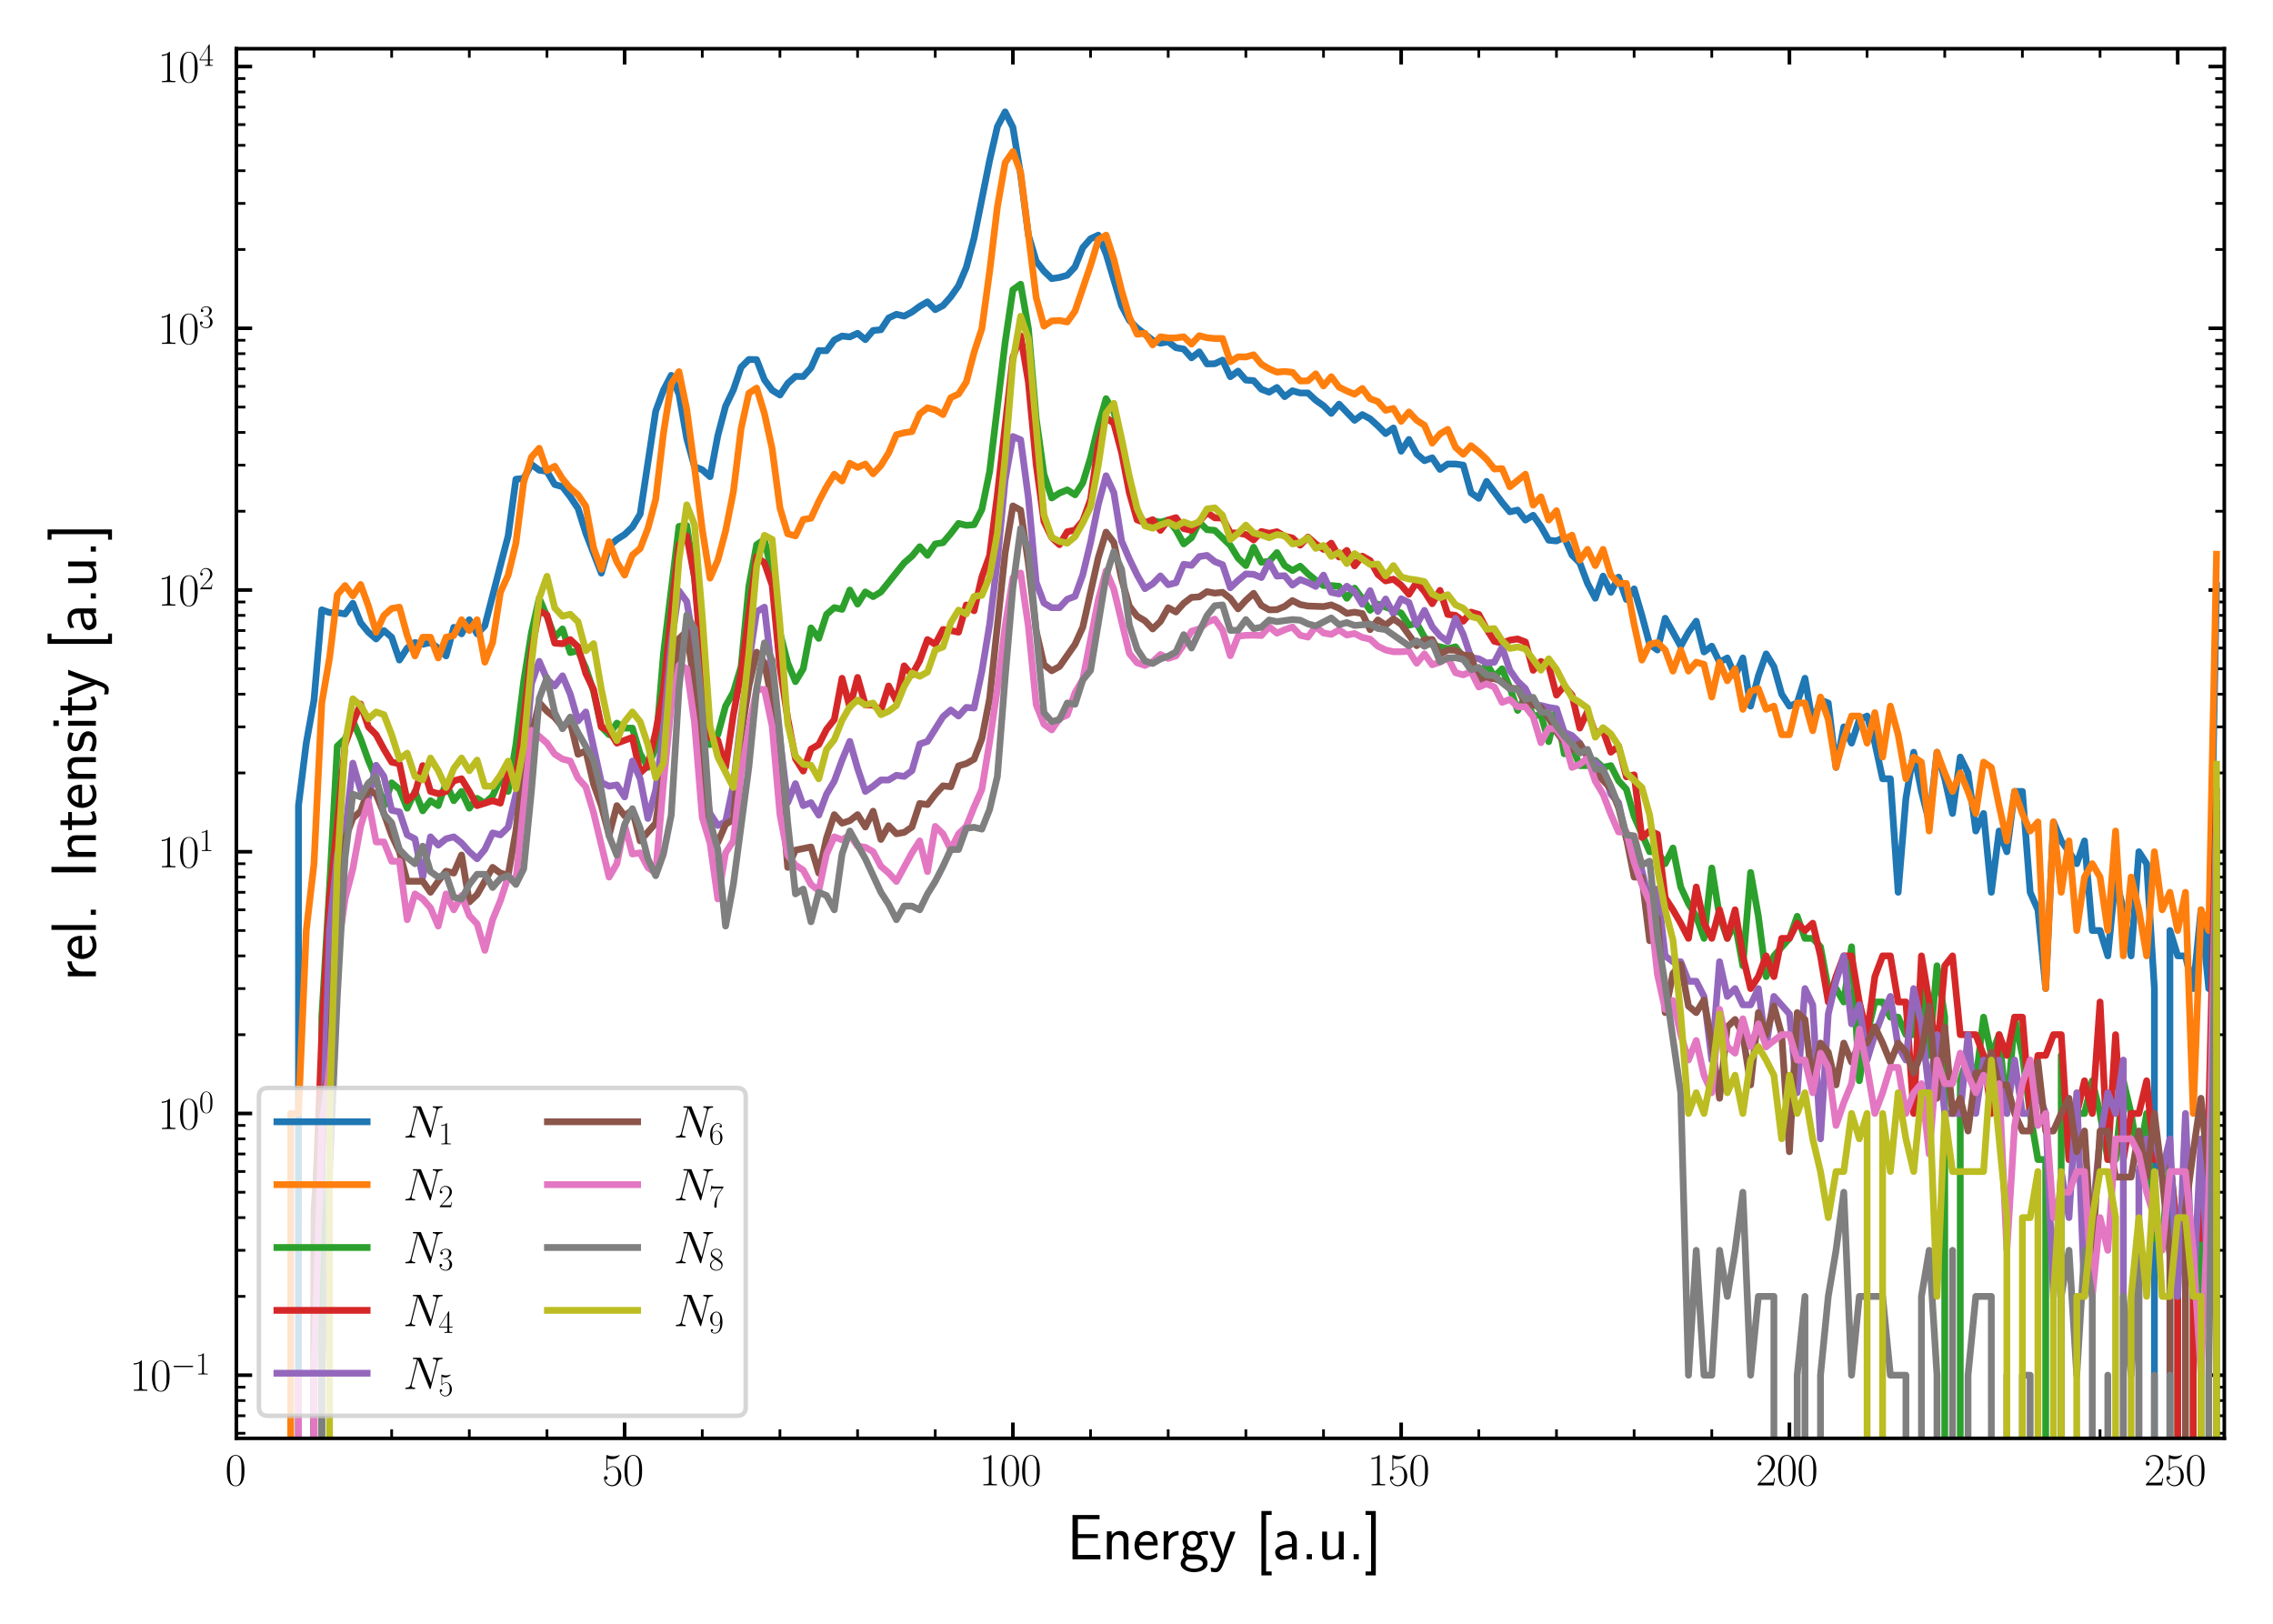 <?xml version="1.0" encoding="utf-8" standalone="no"?>
<!DOCTYPE svg PUBLIC "-//W3C//DTD SVG 1.1//EN"
  "http://www.w3.org/Graphics/SVG/1.1/DTD/svg11.dtd">
<svg xmlns:xlink="http://www.w3.org/1999/xlink" width="504pt" height="360pt" viewBox="0 0 504 360" xmlns="http://www.w3.org/2000/svg" version="1.1">
 <defs>
  <style type="text/css">*{stroke-linejoin: round; stroke-linecap: butt}</style>
 </defs>
 <g id="figure_1">
  <g id="patch_1">
   <path d="M 0 360 
L 504 360 
L 504 0 
L 0 0 
z
" style="fill: #ffffff"/>
  </g>
  <g id="axes_1">
   <g id="patch_2">
    <path d="M 52.408 318.897 
L 493.2 318.897 
L 493.2 10.8 
L 52.408 10.8 
z
" style="fill: #ffffff"/>
   </g>
   <g id="matplotlib.axis_1">
    <g id="xtick_1">
     <g id="line2d_1">
      <defs>
       <path id="me500e3fe91" d="M 0 0 
L 0 -3.5 
" style="stroke: #000000; stroke-width: 0.8"/>
      </defs>
      <g>
       <use xlink:href="#me500e3fe91" x="52.408" y="318.897" style="stroke: #000000; stroke-width: 0.8"/>
      </g>
     </g>
     <g id="line2d_2">
      <defs>
       <path id="ma775abaa91" d="M 0 0 
L 0 3.5 
" style="stroke: #000000; stroke-width: 0.8"/>
      </defs>
      <g>
       <use xlink:href="#ma775abaa91" x="52.408" y="10.8" style="stroke: #000000; stroke-width: 0.8"/>
      </g>
     </g>
     <g id="text_1">
      <!-- $\mathdefault{0}$ -->
      <g transform="translate(49.918 329.315) scale(0.1 -0.1)">
       <defs>
        <path id="CMR17-30" d="M 2688 2038 
C 2688 2430 2682 3099 2413 3613 
C 2176 4063 1798 4224 1466 4224 
C 1158 4224 768 4082 525 3620 
C 269 3137 243 2539 243 2038 
C 243 1671 250 1112 448 623 
C 723 -39 1216 -128 1466 -128 
C 1760 -128 2208 -7 2470 604 
C 2662 1048 2688 1568 2688 2038 
z
M 1466 -26 
C 1056 -26 813 328 723 816 
C 653 1196 653 1749 653 2109 
C 653 2604 653 3015 736 3407 
C 858 3954 1216 4121 1466 4121 
C 1728 4121 2067 3947 2189 3420 
C 2272 3054 2278 2623 2278 2109 
C 2278 1691 2278 1176 2202 797 
C 2067 96 1690 -26 1466 -26 
z
" transform="scale(0.016)"/>
       </defs>
       <use xlink:href="#CMR17-30" transform="scale(0.996)"/>
      </g>
     </g>
    </g>
    <g id="xtick_2">
     <g id="line2d_3">
      <g>
       <use xlink:href="#me500e3fe91" x="138.5" y="318.897" style="stroke: #000000; stroke-width: 0.8"/>
      </g>
     </g>
     <g id="line2d_4">
      <g>
       <use xlink:href="#ma775abaa91" x="138.5" y="10.8" style="stroke: #000000; stroke-width: 0.8"/>
      </g>
     </g>
     <g id="text_2">
      <!-- $\mathdefault{50}$ -->
      <g transform="translate(133.519 329.315) scale(0.1 -0.1)">
       <defs>
        <path id="CMR17-35" d="M 730 3750 
C 794 3724 1056 3641 1325 3641 
C 1920 3641 2246 3961 2432 4140 
C 2432 4191 2432 4224 2394 4224 
C 2387 4224 2374 4224 2323 4198 
C 2099 4102 1837 4032 1517 4032 
C 1325 4032 1037 4055 723 4191 
C 653 4224 640 4224 634 4224 
C 602 4224 595 4217 595 4090 
L 595 2231 
C 595 2113 595 2080 659 2080 
C 691 2080 704 2093 736 2139 
C 941 2435 1222 2560 1542 2560 
C 1766 2560 2246 2415 2246 1293 
C 2246 1087 2246 716 2054 422 
C 1894 159 1645 25 1370 25 
C 947 25 518 319 403 812 
C 429 806 480 793 506 793 
C 589 793 749 838 749 1036 
C 749 1209 627 1280 506 1280 
C 358 1280 262 1190 262 1011 
C 262 454 704 -128 1382 -128 
C 2042 -128 2669 441 2669 1267 
C 2669 2054 2170 2662 1549 2662 
C 1222 2662 947 2540 730 2304 
L 730 3750 
z
" transform="scale(0.016)"/>
       </defs>
       <use xlink:href="#CMR17-35" transform="scale(0.996)"/>
       <use xlink:href="#CMR17-30" transform="translate(45.69 0) scale(0.996)"/>
      </g>
     </g>
    </g>
    <g id="xtick_3">
     <g id="line2d_5">
      <g>
       <use xlink:href="#me500e3fe91" x="224.593" y="318.897" style="stroke: #000000; stroke-width: 0.8"/>
      </g>
     </g>
     <g id="line2d_6">
      <g>
       <use xlink:href="#ma775abaa91" x="224.593" y="10.8" style="stroke: #000000; stroke-width: 0.8"/>
      </g>
     </g>
     <g id="text_3">
      <!-- $\mathdefault{100}$ -->
      <g transform="translate(217.121 329.315) scale(0.1 -0.1)">
       <defs>
        <path id="CMR17-31" d="M 1702 4083 
C 1702 4217 1696 4224 1606 4224 
C 1357 3927 979 3833 621 3820 
C 602 3820 570 3820 563 3808 
C 557 3795 557 3782 557 3648 
C 755 3648 1088 3686 1344 3839 
L 1344 467 
C 1344 243 1331 166 781 166 
L 589 166 
L 589 0 
C 896 6 1216 12 1523 12 
C 1830 12 2150 6 2458 0 
L 2458 166 
L 2266 166 
C 1715 166 1702 236 1702 467 
L 1702 4083 
z
" transform="scale(0.016)"/>
       </defs>
       <use xlink:href="#CMR17-31" transform="scale(0.996)"/>
       <use xlink:href="#CMR17-30" transform="translate(45.69 0) scale(0.996)"/>
       <use xlink:href="#CMR17-30" transform="translate(91.381 0) scale(0.996)"/>
      </g>
     </g>
    </g>
    <g id="xtick_4">
     <g id="line2d_7">
      <g>
       <use xlink:href="#me500e3fe91" x="310.685" y="318.897" style="stroke: #000000; stroke-width: 0.8"/>
      </g>
     </g>
     <g id="line2d_8">
      <g>
       <use xlink:href="#ma775abaa91" x="310.685" y="10.8" style="stroke: #000000; stroke-width: 0.8"/>
      </g>
     </g>
     <g id="text_4">
      <!-- $\mathdefault{150}$ -->
      <g transform="translate(303.213 329.315) scale(0.1 -0.1)">
       <use xlink:href="#CMR17-31" transform="scale(0.996)"/>
       <use xlink:href="#CMR17-35" transform="translate(45.69 0) scale(0.996)"/>
       <use xlink:href="#CMR17-30" transform="translate(91.381 0) scale(0.996)"/>
      </g>
     </g>
    </g>
    <g id="xtick_5">
     <g id="line2d_9">
      <g>
       <use xlink:href="#me500e3fe91" x="396.777" y="318.897" style="stroke: #000000; stroke-width: 0.8"/>
      </g>
     </g>
     <g id="line2d_10">
      <g>
       <use xlink:href="#ma775abaa91" x="396.777" y="10.8" style="stroke: #000000; stroke-width: 0.8"/>
      </g>
     </g>
     <g id="text_5">
      <!-- $\mathdefault{200}$ -->
      <g transform="translate(389.305 329.315) scale(0.1 -0.1)">
       <defs>
        <path id="CMR17-32" d="M 2669 990 
L 2554 990 
C 2490 537 2438 460 2413 422 
C 2381 371 1920 371 1830 371 
L 602 371 
C 832 620 1280 1073 1824 1596 
C 2214 1966 2669 2400 2669 3033 
C 2669 3788 2067 4224 1395 4224 
C 691 4224 262 3603 262 3027 
C 262 2777 448 2745 525 2745 
C 589 2745 781 2783 781 3007 
C 781 3206 614 3264 525 3264 
C 486 3264 448 3257 422 3244 
C 544 3788 915 4057 1306 4057 
C 1862 4057 2227 3616 2227 3033 
C 2227 2477 1901 1998 1536 1583 
L 262 147 
L 262 0 
L 2515 0 
L 2669 990 
z
" transform="scale(0.016)"/>
       </defs>
       <use xlink:href="#CMR17-32" transform="scale(0.996)"/>
       <use xlink:href="#CMR17-30" transform="translate(45.69 0) scale(0.996)"/>
       <use xlink:href="#CMR17-30" transform="translate(91.381 0) scale(0.996)"/>
      </g>
     </g>
    </g>
    <g id="xtick_6">
     <g id="line2d_11">
      <g>
       <use xlink:href="#me500e3fe91" x="482.869" y="318.897" style="stroke: #000000; stroke-width: 0.8"/>
      </g>
     </g>
     <g id="line2d_12">
      <g>
       <use xlink:href="#ma775abaa91" x="482.869" y="10.8" style="stroke: #000000; stroke-width: 0.8"/>
      </g>
     </g>
     <g id="text_6">
      <!-- $\mathdefault{250}$ -->
      <g transform="translate(475.397 329.315) scale(0.1 -0.1)">
       <use xlink:href="#CMR17-32" transform="scale(0.996)"/>
       <use xlink:href="#CMR17-35" transform="translate(45.69 0) scale(0.996)"/>
       <use xlink:href="#CMR17-30" transform="translate(91.381 0) scale(0.996)"/>
      </g>
     </g>
    </g>
    <g id="xtick_7">
     <g id="line2d_13">
      <defs>
       <path id="mdb0a1911f3" d="M 0 0 
L 0 -2 
" style="stroke: #000000; stroke-width: 0.6"/>
      </defs>
      <g>
       <use xlink:href="#mdb0a1911f3" x="69.627" y="318.897" style="stroke: #000000; stroke-width: 0.6"/>
      </g>
     </g>
     <g id="line2d_14">
      <defs>
       <path id="mbbfcbd290e" d="M 0 0 
L 0 2 
" style="stroke: #000000; stroke-width: 0.6"/>
      </defs>
      <g>
       <use xlink:href="#mbbfcbd290e" x="69.627" y="10.8" style="stroke: #000000; stroke-width: 0.6"/>
      </g>
     </g>
    </g>
    <g id="xtick_8">
     <g id="line2d_15">
      <g>
       <use xlink:href="#mdb0a1911f3" x="86.845" y="318.897" style="stroke: #000000; stroke-width: 0.6"/>
      </g>
     </g>
     <g id="line2d_16">
      <g>
       <use xlink:href="#mbbfcbd290e" x="86.845" y="10.8" style="stroke: #000000; stroke-width: 0.6"/>
      </g>
     </g>
    </g>
    <g id="xtick_9">
     <g id="line2d_17">
      <g>
       <use xlink:href="#mdb0a1911f3" x="104.064" y="318.897" style="stroke: #000000; stroke-width: 0.6"/>
      </g>
     </g>
     <g id="line2d_18">
      <g>
       <use xlink:href="#mbbfcbd290e" x="104.064" y="10.8" style="stroke: #000000; stroke-width: 0.6"/>
      </g>
     </g>
    </g>
    <g id="xtick_10">
     <g id="line2d_19">
      <g>
       <use xlink:href="#mdb0a1911f3" x="121.282" y="318.897" style="stroke: #000000; stroke-width: 0.6"/>
      </g>
     </g>
     <g id="line2d_20">
      <g>
       <use xlink:href="#mbbfcbd290e" x="121.282" y="10.8" style="stroke: #000000; stroke-width: 0.6"/>
      </g>
     </g>
    </g>
    <g id="xtick_11">
     <g id="line2d_21">
      <g>
       <use xlink:href="#mdb0a1911f3" x="155.719" y="318.897" style="stroke: #000000; stroke-width: 0.6"/>
      </g>
     </g>
     <g id="line2d_22">
      <g>
       <use xlink:href="#mbbfcbd290e" x="155.719" y="10.8" style="stroke: #000000; stroke-width: 0.6"/>
      </g>
     </g>
    </g>
    <g id="xtick_12">
     <g id="line2d_23">
      <g>
       <use xlink:href="#mdb0a1911f3" x="172.937" y="318.897" style="stroke: #000000; stroke-width: 0.6"/>
      </g>
     </g>
     <g id="line2d_24">
      <g>
       <use xlink:href="#mbbfcbd290e" x="172.937" y="10.8" style="stroke: #000000; stroke-width: 0.6"/>
      </g>
     </g>
    </g>
    <g id="xtick_13">
     <g id="line2d_25">
      <g>
       <use xlink:href="#mdb0a1911f3" x="190.156" y="318.897" style="stroke: #000000; stroke-width: 0.6"/>
      </g>
     </g>
     <g id="line2d_26">
      <g>
       <use xlink:href="#mbbfcbd290e" x="190.156" y="10.8" style="stroke: #000000; stroke-width: 0.6"/>
      </g>
     </g>
    </g>
    <g id="xtick_14">
     <g id="line2d_27">
      <g>
       <use xlink:href="#mdb0a1911f3" x="207.374" y="318.897" style="stroke: #000000; stroke-width: 0.6"/>
      </g>
     </g>
     <g id="line2d_28">
      <g>
       <use xlink:href="#mbbfcbd290e" x="207.374" y="10.8" style="stroke: #000000; stroke-width: 0.6"/>
      </g>
     </g>
    </g>
    <g id="xtick_15">
     <g id="line2d_29">
      <g>
       <use xlink:href="#mdb0a1911f3" x="241.811" y="318.897" style="stroke: #000000; stroke-width: 0.6"/>
      </g>
     </g>
     <g id="line2d_30">
      <g>
       <use xlink:href="#mbbfcbd290e" x="241.811" y="10.8" style="stroke: #000000; stroke-width: 0.6"/>
      </g>
     </g>
    </g>
    <g id="xtick_16">
     <g id="line2d_31">
      <g>
       <use xlink:href="#mdb0a1911f3" x="259.029" y="318.897" style="stroke: #000000; stroke-width: 0.6"/>
      </g>
     </g>
     <g id="line2d_32">
      <g>
       <use xlink:href="#mbbfcbd290e" x="259.029" y="10.8" style="stroke: #000000; stroke-width: 0.6"/>
      </g>
     </g>
    </g>
    <g id="xtick_17">
     <g id="line2d_33">
      <g>
       <use xlink:href="#mdb0a1911f3" x="276.248" y="318.897" style="stroke: #000000; stroke-width: 0.6"/>
      </g>
     </g>
     <g id="line2d_34">
      <g>
       <use xlink:href="#mbbfcbd290e" x="276.248" y="10.8" style="stroke: #000000; stroke-width: 0.6"/>
      </g>
     </g>
    </g>
    <g id="xtick_18">
     <g id="line2d_35">
      <g>
       <use xlink:href="#mdb0a1911f3" x="293.466" y="318.897" style="stroke: #000000; stroke-width: 0.6"/>
      </g>
     </g>
     <g id="line2d_36">
      <g>
       <use xlink:href="#mbbfcbd290e" x="293.466" y="10.8" style="stroke: #000000; stroke-width: 0.6"/>
      </g>
     </g>
    </g>
    <g id="xtick_19">
     <g id="line2d_37">
      <g>
       <use xlink:href="#mdb0a1911f3" x="327.903" y="318.897" style="stroke: #000000; stroke-width: 0.6"/>
      </g>
     </g>
     <g id="line2d_38">
      <g>
       <use xlink:href="#mbbfcbd290e" x="327.903" y="10.8" style="stroke: #000000; stroke-width: 0.6"/>
      </g>
     </g>
    </g>
    <g id="xtick_20">
     <g id="line2d_39">
      <g>
       <use xlink:href="#mdb0a1911f3" x="345.122" y="318.897" style="stroke: #000000; stroke-width: 0.6"/>
      </g>
     </g>
     <g id="line2d_40">
      <g>
       <use xlink:href="#mbbfcbd290e" x="345.122" y="10.8" style="stroke: #000000; stroke-width: 0.6"/>
      </g>
     </g>
    </g>
    <g id="xtick_21">
     <g id="line2d_41">
      <g>
       <use xlink:href="#mdb0a1911f3" x="362.34" y="318.897" style="stroke: #000000; stroke-width: 0.6"/>
      </g>
     </g>
     <g id="line2d_42">
      <g>
       <use xlink:href="#mbbfcbd290e" x="362.34" y="10.8" style="stroke: #000000; stroke-width: 0.6"/>
      </g>
     </g>
    </g>
    <g id="xtick_22">
     <g id="line2d_43">
      <g>
       <use xlink:href="#mdb0a1911f3" x="379.558" y="318.897" style="stroke: #000000; stroke-width: 0.6"/>
      </g>
     </g>
     <g id="line2d_44">
      <g>
       <use xlink:href="#mbbfcbd290e" x="379.558" y="10.8" style="stroke: #000000; stroke-width: 0.6"/>
      </g>
     </g>
    </g>
    <g id="xtick_23">
     <g id="line2d_45">
      <g>
       <use xlink:href="#mdb0a1911f3" x="413.995" y="318.897" style="stroke: #000000; stroke-width: 0.6"/>
      </g>
     </g>
     <g id="line2d_46">
      <g>
       <use xlink:href="#mbbfcbd290e" x="413.995" y="10.8" style="stroke: #000000; stroke-width: 0.6"/>
      </g>
     </g>
    </g>
    <g id="xtick_24">
     <g id="line2d_47">
      <g>
       <use xlink:href="#mdb0a1911f3" x="431.214" y="318.897" style="stroke: #000000; stroke-width: 0.6"/>
      </g>
     </g>
     <g id="line2d_48">
      <g>
       <use xlink:href="#mbbfcbd290e" x="431.214" y="10.8" style="stroke: #000000; stroke-width: 0.6"/>
      </g>
     </g>
    </g>
    <g id="xtick_25">
     <g id="line2d_49">
      <g>
       <use xlink:href="#mdb0a1911f3" x="448.432" y="318.897" style="stroke: #000000; stroke-width: 0.6"/>
      </g>
     </g>
     <g id="line2d_50">
      <g>
       <use xlink:href="#mbbfcbd290e" x="448.432" y="10.8" style="stroke: #000000; stroke-width: 0.6"/>
      </g>
     </g>
    </g>
    <g id="xtick_26">
     <g id="line2d_51">
      <g>
       <use xlink:href="#mdb0a1911f3" x="465.651" y="318.897" style="stroke: #000000; stroke-width: 0.6"/>
      </g>
     </g>
     <g id="line2d_52">
      <g>
       <use xlink:href="#mbbfcbd290e" x="465.651" y="10.8" style="stroke: #000000; stroke-width: 0.6"/>
      </g>
     </g>
    </g>
    <g id="text_7">
     <!-- Energy [a.u.] -->
     <g transform="translate(236.551 345.713) scale(0.14 -0.14)">
      <defs>
       <path id="CMSS17-45" d="M 1958 435 
C 1446 435 1216 435 1101 428 
L 1101 2105 
L 3085 2105 
L 3085 2496 
L 1101 2496 
L 1101 3993 
L 1926 3993 
C 2003 3993 2080 3987 2157 3987 
L 3251 3987 
L 3251 4403 
L 563 4403 
L 563 0 
L 3334 0 
L 3334 441 
L 1958 435 
z
" transform="scale(0.016)"/>
       <path id="CMSS17-6e" d="M 2618 1878 
C 2618 2283 2522 2816 1798 2816 
C 1389 2816 1120 2604 941 2386 
L 941 2783 
L 474 2783 
L 474 0 
L 960 0 
L 960 1556 
C 960 1962 1114 2425 1549 2425 
C 2112 2425 2131 2045 2131 1826 
L 2131 0 
L 2618 0 
L 2618 1878 
z
" transform="scale(0.016)"/>
       <path id="CMSS17-65" d="M 2502 1375 
C 2502 1587 2490 2001 2285 2347 
C 2061 2713 1696 2816 1421 2816 
C 755 2816 192 2184 192 1363 
C 192 579 774 -64 1510 -64 
C 1798 -64 2150 19 2470 249 
C 2470 275 2458 414 2451 421 
C 2451 433 2432 629 2432 655 
C 2125 408 1773 326 1517 326 
C 1107 326 666 667 646 1375 
L 2502 1375 
z
M 698 1728 
C 781 2086 1062 2425 1421 2425 
C 1517 2425 1965 2412 2080 1728 
L 698 1728 
z
" transform="scale(0.016)"/>
       <path id="CMSS17-72" d="M 954 1369 
C 954 1974 1395 2379 1958 2392 
L 1958 2816 
C 1549 2809 1165 2604 934 2270 
L 934 2783 
L 480 2783 
L 480 0 
L 954 0 
L 954 1369 
z
" transform="scale(0.016)"/>
       <path id="CMSS17-67" d="M 2848 2816 
C 2483 2809 2170 2739 1914 2617 
C 1702 2783 1485 2816 1338 2816 
C 781 2816 358 2356 358 1824 
C 358 1481 550 1222 563 1209 
C 448 1049 384 876 384 684 
C 384 460 474 300 544 211 
C 211 6 166 -308 166 -429 
C 166 -896 749 -1280 1498 -1280 
C 2253 -1280 2835 -896 2835 -423 
C 2835 460 1856 467 1587 467 
L 1069 467 
C 973 467 717 467 717 793 
C 717 921 774 1004 781 1011 
C 877 940 1075 832 1338 832 
C 1869 832 2310 1279 2310 1824 
C 2310 2128 2170 2349 2112 2425 
L 2131 2425 
C 2150 2425 2419 2444 2515 2444 
C 2720 2444 2739 2438 2918 2419 
L 2848 2816 
z
M 1338 1184 
C 1120 1184 813 1317 813 1824 
C 813 2375 1165 2463 1331 2463 
C 1549 2463 1856 2330 1856 1824 
C 1856 1272 1504 1184 1338 1184 
z
M 1581 0 
C 1734 0 2381 0 2381 -436 
C 2381 -711 1984 -928 1504 -928 
C 1018 -928 621 -717 621 -429 
C 621 -397 621 0 1062 0 
L 1581 0 
z
" transform="scale(0.016)"/>
       <path id="CMSS17-79" d="M 2675 2752 
L 2176 2752 
C 1632 1293 1446 701 1434 383 
L 1427 383 
C 1408 695 1126 1459 902 2006 
L 602 2752 
L 83 2752 
L 1216 14 
C 1146 -177 1043 -464 1011 -527 
C 870 -884 774 -884 672 -884 
C 646 -884 442 -877 211 -807 
L 250 -1229 
C 410 -1261 570 -1280 685 -1280 
C 845 -1280 1165 -1280 1459 -495 
L 2675 2752 
z
" transform="scale(0.016)"/>
       <path id="CMSS17-5b" d="M 1613 -1600 
L 1613 -1210 
L 1062 -1210 
L 1062 4409 
L 1613 4409 
L 1613 4800 
L 595 4800 
L 595 -1600 
L 1613 -1600 
z
" transform="scale(0.016)"/>
       <path id="CMSS17-61" d="M 2406 1789 
C 2406 2399 1978 2816 1402 2816 
C 1120 2816 813 2764 461 2559 
L 499 2133 
C 659 2250 934 2438 1395 2438 
C 1722 2438 1920 2185 1920 1782 
L 1920 1536 
C 896 1504 256 1209 256 711 
C 256 452 416 -64 947 -64 
C 1043 -64 1562 -52 1933 224 
L 1933 -13 
L 2406 -13 
L 2406 1789 
z
M 1920 824 
C 1920 711 1920 559 1728 446 
C 1562 339 1350 326 1261 326 
C 941 326 723 503 723 723 
C 723 1165 1722 1209 1920 1216 
L 1920 824 
z
" transform="scale(0.016)"/>
       <path id="CMSS17-2e" d="M 1088 512 
L 576 512 
L 576 0 
L 1088 0 
L 1088 512 
z
" transform="scale(0.016)"/>
       <path id="CMSS17-75" d="M 2618 2752 
L 2131 2752 
L 2131 976 
C 2131 500 1786 307 1421 307 
C 998 307 960 448 960 712 
L 960 2752 
L 474 2752 
L 474 680 
C 474 179 646 -64 1088 -64 
C 1306 -64 1798 -13 2144 307 
L 2144 -13 
L 2618 -13 
L 2618 2752 
z
" transform="scale(0.016)"/>
       <path id="CMSS17-5d" d="M 1146 4800 
L 128 4800 
L 128 4409 
L 678 4409 
L 678 -1210 
L 128 -1210 
L 128 -1600 
L 1146 -1600 
L 1146 4800 
z
" transform="scale(0.016)"/>
      </defs>
      <use xlink:href="#CMSS17-45" transform="scale(0.996)"/>
      <use xlink:href="#CMSS17-6e" transform="translate(55.892 0) scale(0.996)"/>
      <use xlink:href="#CMSS17-65" transform="translate(104.097 0) scale(0.996)"/>
      <use xlink:href="#CMSS17-72" transform="translate(145.736 0) scale(0.996)"/>
      <use xlink:href="#CMSS17-67" transform="translate(177.646 0) scale(0.996)"/>
      <use xlink:href="#CMSS17-79" transform="translate(224.489 0) scale(0.996)"/>
      <use xlink:href="#CMSS17-5b" transform="translate(298.718 0) scale(0.996)"/>
      <use xlink:href="#CMSS17-61" transform="translate(325.904 0) scale(0.996)"/>
      <use xlink:href="#CMSS17-2e" transform="translate(370.826 0) scale(0.996)"/>
      <use xlink:href="#CMSS17-75" transform="translate(396.85 0) scale(0.996)"/>
      <use xlink:href="#CMSS17-2e" transform="translate(445.055 0) scale(0.996)"/>
      <use xlink:href="#CMSS17-5d" transform="translate(471.079 0) scale(0.996)"/>
     </g>
    </g>
   </g>
   <g id="matplotlib.axis_2">
    <g id="ytick_1">
     <g id="line2d_53">
      <defs>
       <path id="m907c6d88fc" d="M 0 0 
L 3.5 0 
" style="stroke: #000000; stroke-width: 0.8"/>
      </defs>
      <g>
       <use xlink:href="#m907c6d88fc" x="52.408" y="304.892" style="stroke: #000000; stroke-width: 0.8"/>
      </g>
     </g>
     <g id="line2d_54">
      <defs>
       <path id="ma5f7a811b2" d="M 0 0 
L -3.5 0 
" style="stroke: #000000; stroke-width: 0.8"/>
      </defs>
      <g>
       <use xlink:href="#ma5f7a811b2" x="493.2" y="304.892" style="stroke: #000000; stroke-width: 0.8"/>
      </g>
     </g>
     <g id="text_8">
      <!-- $\mathdefault{10^{-1}}$ -->
      <g transform="translate(28.748 308.351) scale(0.1 -0.1)">
       <defs>
        <path id="CMSY10-0" d="M 4218 1472 
C 4326 1472 4442 1472 4442 1600 
C 4442 1728 4326 1728 4218 1728 
L 755 1728 
C 646 1728 531 1728 531 1600 
C 531 1472 646 1472 755 1472 
L 4218 1472 
z
" transform="scale(0.016)"/>
       </defs>
       <use xlink:href="#CMR17-31" transform="scale(0.996)"/>
       <use xlink:href="#CMR17-30" transform="translate(45.69 0) scale(0.996)"/>
       <use xlink:href="#CMSY10-0" transform="translate(91.381 36.154) scale(0.697)"/>
       <use xlink:href="#CMR17-31" transform="translate(145.622 36.154) scale(0.697)"/>
      </g>
     </g>
    </g>
    <g id="ytick_2">
     <g id="line2d_55">
      <g>
       <use xlink:href="#m907c6d88fc" x="52.408" y="246.865" style="stroke: #000000; stroke-width: 0.8"/>
      </g>
     </g>
     <g id="line2d_56">
      <g>
       <use xlink:href="#ma5f7a811b2" x="493.2" y="246.865" style="stroke: #000000; stroke-width: 0.8"/>
      </g>
     </g>
     <g id="text_9">
      <!-- $\mathdefault{10^{0}}$ -->
      <g transform="translate(34.974 250.324) scale(0.1 -0.1)">
       <use xlink:href="#CMR17-31" transform="scale(0.996)"/>
       <use xlink:href="#CMR17-30" transform="translate(45.69 0) scale(0.996)"/>
       <use xlink:href="#CMR17-30" transform="translate(91.381 36.154) scale(0.697)"/>
      </g>
     </g>
    </g>
    <g id="ytick_3">
     <g id="line2d_57">
      <g>
       <use xlink:href="#m907c6d88fc" x="52.408" y="188.838" style="stroke: #000000; stroke-width: 0.8"/>
      </g>
     </g>
     <g id="line2d_58">
      <g>
       <use xlink:href="#ma5f7a811b2" x="493.2" y="188.838" style="stroke: #000000; stroke-width: 0.8"/>
      </g>
     </g>
     <g id="text_10">
      <!-- $\mathdefault{10^{1}}$ -->
      <g transform="translate(34.974 192.297) scale(0.1 -0.1)">
       <use xlink:href="#CMR17-31" transform="scale(0.996)"/>
       <use xlink:href="#CMR17-30" transform="translate(45.69 0) scale(0.996)"/>
       <use xlink:href="#CMR17-31" transform="translate(91.381 36.154) scale(0.697)"/>
      </g>
     </g>
    </g>
    <g id="ytick_4">
     <g id="line2d_59">
      <g>
       <use xlink:href="#m907c6d88fc" x="52.408" y="130.811" style="stroke: #000000; stroke-width: 0.8"/>
      </g>
     </g>
     <g id="line2d_60">
      <g>
       <use xlink:href="#ma5f7a811b2" x="493.2" y="130.811" style="stroke: #000000; stroke-width: 0.8"/>
      </g>
     </g>
     <g id="text_11">
      <!-- $\mathdefault{10^{2}}$ -->
      <g transform="translate(34.974 134.27) scale(0.1 -0.1)">
       <use xlink:href="#CMR17-31" transform="scale(0.996)"/>
       <use xlink:href="#CMR17-30" transform="translate(45.69 0) scale(0.996)"/>
       <use xlink:href="#CMR17-32" transform="translate(91.381 36.154) scale(0.697)"/>
      </g>
     </g>
    </g>
    <g id="ytick_5">
     <g id="line2d_61">
      <g>
       <use xlink:href="#m907c6d88fc" x="52.408" y="72.784" style="stroke: #000000; stroke-width: 0.8"/>
      </g>
     </g>
     <g id="line2d_62">
      <g>
       <use xlink:href="#ma5f7a811b2" x="493.2" y="72.784" style="stroke: #000000; stroke-width: 0.8"/>
      </g>
     </g>
     <g id="text_12">
      <!-- $\mathdefault{10^{3}}$ -->
      <g transform="translate(34.974 76.243) scale(0.1 -0.1)">
       <defs>
        <path id="CMR17-33" d="M 1414 2176 
C 1984 2176 2234 1673 2234 1094 
C 2234 322 1824 25 1453 25 
C 1114 25 563 193 390 691 
C 422 678 454 678 486 678 
C 640 678 755 780 755 947 
C 755 1132 614 1216 486 1216 
C 378 1216 211 1164 211 927 
C 211 335 787 -128 1466 -128 
C 2176 -128 2720 432 2720 1087 
C 2720 1718 2208 2176 1600 2246 
C 2086 2347 2554 2776 2554 3353 
C 2554 3856 2048 4224 1472 4224 
C 890 4224 378 3862 378 3347 
C 378 3123 544 3084 627 3084 
C 762 3084 877 3167 877 3334 
C 877 3500 762 3584 627 3584 
C 602 3584 570 3584 544 3571 
C 730 3999 1235 4076 1459 4076 
C 1683 4076 2106 3966 2106 3347 
C 2106 3167 2080 2851 1862 2574 
C 1670 2329 1453 2316 1242 2297 
C 1210 2297 1062 2284 1037 2284 
C 992 2278 966 2272 966 2227 
C 966 2182 973 2176 1101 2176 
L 1414 2176 
z
" transform="scale(0.016)"/>
       </defs>
       <use xlink:href="#CMR17-31" transform="scale(0.996)"/>
       <use xlink:href="#CMR17-30" transform="translate(45.69 0) scale(0.996)"/>
       <use xlink:href="#CMR17-33" transform="translate(91.381 36.154) scale(0.697)"/>
      </g>
     </g>
    </g>
    <g id="ytick_6">
     <g id="line2d_63">
      <g>
       <use xlink:href="#m907c6d88fc" x="52.408" y="14.757" style="stroke: #000000; stroke-width: 0.8"/>
      </g>
     </g>
     <g id="line2d_64">
      <g>
       <use xlink:href="#ma5f7a811b2" x="493.2" y="14.757" style="stroke: #000000; stroke-width: 0.8"/>
      </g>
     </g>
     <g id="text_13">
      <!-- $\mathdefault{10^{4}}$ -->
      <g transform="translate(34.974 18.216) scale(0.1 -0.1)">
       <defs>
        <path id="CMR17-34" d="M 2150 4147 
C 2150 4281 2144 4288 2029 4288 
L 128 1254 
L 128 1088 
L 1779 1088 
L 1779 460 
C 1779 230 1766 166 1318 166 
L 1197 166 
L 1197 0 
C 1402 12 1747 12 1965 12 
C 2182 12 2528 12 2733 0 
L 2733 166 
L 2611 166 
C 2163 166 2150 230 2150 460 
L 2150 1088 
L 2803 1088 
L 2803 1254 
L 2150 1254 
L 2150 4147 
z
M 1798 3723 
L 1798 1254 
L 256 1254 
L 1798 3723 
z
" transform="scale(0.016)"/>
       </defs>
       <use xlink:href="#CMR17-31" transform="scale(0.996)"/>
       <use xlink:href="#CMR17-30" transform="translate(45.69 0) scale(0.996)"/>
       <use xlink:href="#CMR17-34" transform="translate(91.381 36.154) scale(0.697)"/>
      </g>
     </g>
    </g>
    <g id="ytick_7">
     <g id="line2d_65">
      <defs>
       <path id="mc30017f894" d="M 0 0 
L 2 0 
" style="stroke: #000000; stroke-width: 0.6"/>
      </defs>
      <g>
       <use xlink:href="#mc30017f894" x="52.408" y="317.765" style="stroke: #000000; stroke-width: 0.6"/>
      </g>
     </g>
     <g id="line2d_66">
      <defs>
       <path id="m118e6b509d" d="M 0 0 
L -2 0 
" style="stroke: #000000; stroke-width: 0.6"/>
      </defs>
      <g>
       <use xlink:href="#m118e6b509d" x="493.2" y="317.765" style="stroke: #000000; stroke-width: 0.6"/>
      </g>
     </g>
    </g>
    <g id="ytick_8">
     <g id="line2d_67">
      <g>
       <use xlink:href="#mc30017f894" x="52.408" y="313.881" style="stroke: #000000; stroke-width: 0.6"/>
      </g>
     </g>
     <g id="line2d_68">
      <g>
       <use xlink:href="#m118e6b509d" x="493.2" y="313.881" style="stroke: #000000; stroke-width: 0.6"/>
      </g>
     </g>
    </g>
    <g id="ytick_9">
     <g id="line2d_69">
      <g>
       <use xlink:href="#mc30017f894" x="52.408" y="310.516" style="stroke: #000000; stroke-width: 0.6"/>
      </g>
     </g>
     <g id="line2d_70">
      <g>
       <use xlink:href="#m118e6b509d" x="493.2" y="310.516" style="stroke: #000000; stroke-width: 0.6"/>
      </g>
     </g>
    </g>
    <g id="ytick_10">
     <g id="line2d_71">
      <g>
       <use xlink:href="#mc30017f894" x="52.408" y="307.547" style="stroke: #000000; stroke-width: 0.6"/>
      </g>
     </g>
     <g id="line2d_72">
      <g>
       <use xlink:href="#m118e6b509d" x="493.2" y="307.547" style="stroke: #000000; stroke-width: 0.6"/>
      </g>
     </g>
    </g>
    <g id="ytick_11">
     <g id="line2d_73">
      <g>
       <use xlink:href="#mc30017f894" x="52.408" y="287.424" style="stroke: #000000; stroke-width: 0.6"/>
      </g>
     </g>
     <g id="line2d_74">
      <g>
       <use xlink:href="#m118e6b509d" x="493.2" y="287.424" style="stroke: #000000; stroke-width: 0.6"/>
      </g>
     </g>
    </g>
    <g id="ytick_12">
     <g id="line2d_75">
      <g>
       <use xlink:href="#mc30017f894" x="52.408" y="277.206" style="stroke: #000000; stroke-width: 0.6"/>
      </g>
     </g>
     <g id="line2d_76">
      <g>
       <use xlink:href="#m118e6b509d" x="493.2" y="277.206" style="stroke: #000000; stroke-width: 0.6"/>
      </g>
     </g>
    </g>
    <g id="ytick_13">
     <g id="line2d_77">
      <g>
       <use xlink:href="#mc30017f894" x="52.408" y="269.956" style="stroke: #000000; stroke-width: 0.6"/>
      </g>
     </g>
     <g id="line2d_78">
      <g>
       <use xlink:href="#m118e6b509d" x="493.2" y="269.956" style="stroke: #000000; stroke-width: 0.6"/>
      </g>
     </g>
    </g>
    <g id="ytick_14">
     <g id="line2d_79">
      <g>
       <use xlink:href="#mc30017f894" x="52.408" y="264.333" style="stroke: #000000; stroke-width: 0.6"/>
      </g>
     </g>
     <g id="line2d_80">
      <g>
       <use xlink:href="#m118e6b509d" x="493.2" y="264.333" style="stroke: #000000; stroke-width: 0.6"/>
      </g>
     </g>
    </g>
    <g id="ytick_15">
     <g id="line2d_81">
      <g>
       <use xlink:href="#mc30017f894" x="52.408" y="259.738" style="stroke: #000000; stroke-width: 0.6"/>
      </g>
     </g>
     <g id="line2d_82">
      <g>
       <use xlink:href="#m118e6b509d" x="493.2" y="259.738" style="stroke: #000000; stroke-width: 0.6"/>
      </g>
     </g>
    </g>
    <g id="ytick_16">
     <g id="line2d_83">
      <g>
       <use xlink:href="#mc30017f894" x="52.408" y="255.854" style="stroke: #000000; stroke-width: 0.6"/>
      </g>
     </g>
     <g id="line2d_84">
      <g>
       <use xlink:href="#m118e6b509d" x="493.2" y="255.854" style="stroke: #000000; stroke-width: 0.6"/>
      </g>
     </g>
    </g>
    <g id="ytick_17">
     <g id="line2d_85">
      <g>
       <use xlink:href="#mc30017f894" x="52.408" y="252.489" style="stroke: #000000; stroke-width: 0.6"/>
      </g>
     </g>
     <g id="line2d_86">
      <g>
       <use xlink:href="#m118e6b509d" x="493.2" y="252.489" style="stroke: #000000; stroke-width: 0.6"/>
      </g>
     </g>
    </g>
    <g id="ytick_18">
     <g id="line2d_87">
      <g>
       <use xlink:href="#mc30017f894" x="52.408" y="249.52" style="stroke: #000000; stroke-width: 0.6"/>
      </g>
     </g>
     <g id="line2d_88">
      <g>
       <use xlink:href="#m118e6b509d" x="493.2" y="249.52" style="stroke: #000000; stroke-width: 0.6"/>
      </g>
     </g>
    </g>
    <g id="ytick_19">
     <g id="line2d_89">
      <g>
       <use xlink:href="#mc30017f894" x="52.408" y="229.397" style="stroke: #000000; stroke-width: 0.6"/>
      </g>
     </g>
     <g id="line2d_90">
      <g>
       <use xlink:href="#m118e6b509d" x="493.2" y="229.397" style="stroke: #000000; stroke-width: 0.6"/>
      </g>
     </g>
    </g>
    <g id="ytick_20">
     <g id="line2d_91">
      <g>
       <use xlink:href="#mc30017f894" x="52.408" y="219.179" style="stroke: #000000; stroke-width: 0.6"/>
      </g>
     </g>
     <g id="line2d_92">
      <g>
       <use xlink:href="#m118e6b509d" x="493.2" y="219.179" style="stroke: #000000; stroke-width: 0.6"/>
      </g>
     </g>
    </g>
    <g id="ytick_21">
     <g id="line2d_93">
      <g>
       <use xlink:href="#mc30017f894" x="52.408" y="211.929" style="stroke: #000000; stroke-width: 0.6"/>
      </g>
     </g>
     <g id="line2d_94">
      <g>
       <use xlink:href="#m118e6b509d" x="493.2" y="211.929" style="stroke: #000000; stroke-width: 0.6"/>
      </g>
     </g>
    </g>
    <g id="ytick_22">
     <g id="line2d_95">
      <g>
       <use xlink:href="#mc30017f894" x="52.408" y="206.306" style="stroke: #000000; stroke-width: 0.6"/>
      </g>
     </g>
     <g id="line2d_96">
      <g>
       <use xlink:href="#m118e6b509d" x="493.2" y="206.306" style="stroke: #000000; stroke-width: 0.6"/>
      </g>
     </g>
    </g>
    <g id="ytick_23">
     <g id="line2d_97">
      <g>
       <use xlink:href="#mc30017f894" x="52.408" y="201.711" style="stroke: #000000; stroke-width: 0.6"/>
      </g>
     </g>
     <g id="line2d_98">
      <g>
       <use xlink:href="#m118e6b509d" x="493.2" y="201.711" style="stroke: #000000; stroke-width: 0.6"/>
      </g>
     </g>
    </g>
    <g id="ytick_24">
     <g id="line2d_99">
      <g>
       <use xlink:href="#mc30017f894" x="52.408" y="197.827" style="stroke: #000000; stroke-width: 0.6"/>
      </g>
     </g>
     <g id="line2d_100">
      <g>
       <use xlink:href="#m118e6b509d" x="493.2" y="197.827" style="stroke: #000000; stroke-width: 0.6"/>
      </g>
     </g>
    </g>
    <g id="ytick_25">
     <g id="line2d_101">
      <g>
       <use xlink:href="#mc30017f894" x="52.408" y="194.462" style="stroke: #000000; stroke-width: 0.6"/>
      </g>
     </g>
     <g id="line2d_102">
      <g>
       <use xlink:href="#m118e6b509d" x="493.2" y="194.462" style="stroke: #000000; stroke-width: 0.6"/>
      </g>
     </g>
    </g>
    <g id="ytick_26">
     <g id="line2d_103">
      <g>
       <use xlink:href="#mc30017f894" x="52.408" y="191.493" style="stroke: #000000; stroke-width: 0.6"/>
      </g>
     </g>
     <g id="line2d_104">
      <g>
       <use xlink:href="#m118e6b509d" x="493.2" y="191.493" style="stroke: #000000; stroke-width: 0.6"/>
      </g>
     </g>
    </g>
    <g id="ytick_27">
     <g id="line2d_105">
      <g>
       <use xlink:href="#mc30017f894" x="52.408" y="171.37" style="stroke: #000000; stroke-width: 0.6"/>
      </g>
     </g>
     <g id="line2d_106">
      <g>
       <use xlink:href="#m118e6b509d" x="493.2" y="171.37" style="stroke: #000000; stroke-width: 0.6"/>
      </g>
     </g>
    </g>
    <g id="ytick_28">
     <g id="line2d_107">
      <g>
       <use xlink:href="#mc30017f894" x="52.408" y="161.152" style="stroke: #000000; stroke-width: 0.6"/>
      </g>
     </g>
     <g id="line2d_108">
      <g>
       <use xlink:href="#m118e6b509d" x="493.2" y="161.152" style="stroke: #000000; stroke-width: 0.6"/>
      </g>
     </g>
    </g>
    <g id="ytick_29">
     <g id="line2d_109">
      <g>
       <use xlink:href="#mc30017f894" x="52.408" y="153.902" style="stroke: #000000; stroke-width: 0.6"/>
      </g>
     </g>
     <g id="line2d_110">
      <g>
       <use xlink:href="#m118e6b509d" x="493.2" y="153.902" style="stroke: #000000; stroke-width: 0.6"/>
      </g>
     </g>
    </g>
    <g id="ytick_30">
     <g id="line2d_111">
      <g>
       <use xlink:href="#mc30017f894" x="52.408" y="148.279" style="stroke: #000000; stroke-width: 0.6"/>
      </g>
     </g>
     <g id="line2d_112">
      <g>
       <use xlink:href="#m118e6b509d" x="493.2" y="148.279" style="stroke: #000000; stroke-width: 0.6"/>
      </g>
     </g>
    </g>
    <g id="ytick_31">
     <g id="line2d_113">
      <g>
       <use xlink:href="#mc30017f894" x="52.408" y="143.684" style="stroke: #000000; stroke-width: 0.6"/>
      </g>
     </g>
     <g id="line2d_114">
      <g>
       <use xlink:href="#m118e6b509d" x="493.2" y="143.684" style="stroke: #000000; stroke-width: 0.6"/>
      </g>
     </g>
    </g>
    <g id="ytick_32">
     <g id="line2d_115">
      <g>
       <use xlink:href="#mc30017f894" x="52.408" y="139.8" style="stroke: #000000; stroke-width: 0.6"/>
      </g>
     </g>
     <g id="line2d_116">
      <g>
       <use xlink:href="#m118e6b509d" x="493.2" y="139.8" style="stroke: #000000; stroke-width: 0.6"/>
      </g>
     </g>
    </g>
    <g id="ytick_33">
     <g id="line2d_117">
      <g>
       <use xlink:href="#mc30017f894" x="52.408" y="136.435" style="stroke: #000000; stroke-width: 0.6"/>
      </g>
     </g>
     <g id="line2d_118">
      <g>
       <use xlink:href="#m118e6b509d" x="493.2" y="136.435" style="stroke: #000000; stroke-width: 0.6"/>
      </g>
     </g>
    </g>
    <g id="ytick_34">
     <g id="line2d_119">
      <g>
       <use xlink:href="#mc30017f894" x="52.408" y="133.466" style="stroke: #000000; stroke-width: 0.6"/>
      </g>
     </g>
     <g id="line2d_120">
      <g>
       <use xlink:href="#m118e6b509d" x="493.2" y="133.466" style="stroke: #000000; stroke-width: 0.6"/>
      </g>
     </g>
    </g>
    <g id="ytick_35">
     <g id="line2d_121">
      <g>
       <use xlink:href="#mc30017f894" x="52.408" y="113.343" style="stroke: #000000; stroke-width: 0.6"/>
      </g>
     </g>
     <g id="line2d_122">
      <g>
       <use xlink:href="#m118e6b509d" x="493.2" y="113.343" style="stroke: #000000; stroke-width: 0.6"/>
      </g>
     </g>
    </g>
    <g id="ytick_36">
     <g id="line2d_123">
      <g>
       <use xlink:href="#mc30017f894" x="52.408" y="103.125" style="stroke: #000000; stroke-width: 0.6"/>
      </g>
     </g>
     <g id="line2d_124">
      <g>
       <use xlink:href="#m118e6b509d" x="493.2" y="103.125" style="stroke: #000000; stroke-width: 0.6"/>
      </g>
     </g>
    </g>
    <g id="ytick_37">
     <g id="line2d_125">
      <g>
       <use xlink:href="#mc30017f894" x="52.408" y="95.875" style="stroke: #000000; stroke-width: 0.6"/>
      </g>
     </g>
     <g id="line2d_126">
      <g>
       <use xlink:href="#m118e6b509d" x="493.2" y="95.875" style="stroke: #000000; stroke-width: 0.6"/>
      </g>
     </g>
    </g>
    <g id="ytick_38">
     <g id="line2d_127">
      <g>
       <use xlink:href="#mc30017f894" x="52.408" y="90.252" style="stroke: #000000; stroke-width: 0.6"/>
      </g>
     </g>
     <g id="line2d_128">
      <g>
       <use xlink:href="#m118e6b509d" x="493.2" y="90.252" style="stroke: #000000; stroke-width: 0.6"/>
      </g>
     </g>
    </g>
    <g id="ytick_39">
     <g id="line2d_129">
      <g>
       <use xlink:href="#mc30017f894" x="52.408" y="85.657" style="stroke: #000000; stroke-width: 0.6"/>
      </g>
     </g>
     <g id="line2d_130">
      <g>
       <use xlink:href="#m118e6b509d" x="493.2" y="85.657" style="stroke: #000000; stroke-width: 0.6"/>
      </g>
     </g>
    </g>
    <g id="ytick_40">
     <g id="line2d_131">
      <g>
       <use xlink:href="#mc30017f894" x="52.408" y="81.773" style="stroke: #000000; stroke-width: 0.6"/>
      </g>
     </g>
     <g id="line2d_132">
      <g>
       <use xlink:href="#m118e6b509d" x="493.2" y="81.773" style="stroke: #000000; stroke-width: 0.6"/>
      </g>
     </g>
    </g>
    <g id="ytick_41">
     <g id="line2d_133">
      <g>
       <use xlink:href="#mc30017f894" x="52.408" y="78.408" style="stroke: #000000; stroke-width: 0.6"/>
      </g>
     </g>
     <g id="line2d_134">
      <g>
       <use xlink:href="#m118e6b509d" x="493.2" y="78.408" style="stroke: #000000; stroke-width: 0.6"/>
      </g>
     </g>
    </g>
    <g id="ytick_42">
     <g id="line2d_135">
      <g>
       <use xlink:href="#mc30017f894" x="52.408" y="75.439" style="stroke: #000000; stroke-width: 0.6"/>
      </g>
     </g>
     <g id="line2d_136">
      <g>
       <use xlink:href="#m118e6b509d" x="493.2" y="75.439" style="stroke: #000000; stroke-width: 0.6"/>
      </g>
     </g>
    </g>
    <g id="ytick_43">
     <g id="line2d_137">
      <g>
       <use xlink:href="#mc30017f894" x="52.408" y="55.316" style="stroke: #000000; stroke-width: 0.6"/>
      </g>
     </g>
     <g id="line2d_138">
      <g>
       <use xlink:href="#m118e6b509d" x="493.2" y="55.316" style="stroke: #000000; stroke-width: 0.6"/>
      </g>
     </g>
    </g>
    <g id="ytick_44">
     <g id="line2d_139">
      <g>
       <use xlink:href="#mc30017f894" x="52.408" y="45.098" style="stroke: #000000; stroke-width: 0.6"/>
      </g>
     </g>
     <g id="line2d_140">
      <g>
       <use xlink:href="#m118e6b509d" x="493.2" y="45.098" style="stroke: #000000; stroke-width: 0.6"/>
      </g>
     </g>
    </g>
    <g id="ytick_45">
     <g id="line2d_141">
      <g>
       <use xlink:href="#mc30017f894" x="52.408" y="37.848" style="stroke: #000000; stroke-width: 0.6"/>
      </g>
     </g>
     <g id="line2d_142">
      <g>
       <use xlink:href="#m118e6b509d" x="493.2" y="37.848" style="stroke: #000000; stroke-width: 0.6"/>
      </g>
     </g>
    </g>
    <g id="ytick_46">
     <g id="line2d_143">
      <g>
       <use xlink:href="#mc30017f894" x="52.408" y="32.225" style="stroke: #000000; stroke-width: 0.6"/>
      </g>
     </g>
     <g id="line2d_144">
      <g>
       <use xlink:href="#m118e6b509d" x="493.2" y="32.225" style="stroke: #000000; stroke-width: 0.6"/>
      </g>
     </g>
    </g>
    <g id="ytick_47">
     <g id="line2d_145">
      <g>
       <use xlink:href="#mc30017f894" x="52.408" y="27.63" style="stroke: #000000; stroke-width: 0.6"/>
      </g>
     </g>
     <g id="line2d_146">
      <g>
       <use xlink:href="#m118e6b509d" x="493.2" y="27.63" style="stroke: #000000; stroke-width: 0.6"/>
      </g>
     </g>
    </g>
    <g id="ytick_48">
     <g id="line2d_147">
      <g>
       <use xlink:href="#mc30017f894" x="52.408" y="23.746" style="stroke: #000000; stroke-width: 0.6"/>
      </g>
     </g>
     <g id="line2d_148">
      <g>
       <use xlink:href="#m118e6b509d" x="493.2" y="23.746" style="stroke: #000000; stroke-width: 0.6"/>
      </g>
     </g>
    </g>
    <g id="ytick_49">
     <g id="line2d_149">
      <g>
       <use xlink:href="#mc30017f894" x="52.408" y="20.381" style="stroke: #000000; stroke-width: 0.6"/>
      </g>
     </g>
     <g id="line2d_150">
      <g>
       <use xlink:href="#m118e6b509d" x="493.2" y="20.381" style="stroke: #000000; stroke-width: 0.6"/>
      </g>
     </g>
    </g>
    <g id="ytick_50">
     <g id="line2d_151">
      <g>
       <use xlink:href="#mc30017f894" x="52.408" y="17.412" style="stroke: #000000; stroke-width: 0.6"/>
      </g>
     </g>
     <g id="line2d_152">
      <g>
       <use xlink:href="#m118e6b509d" x="493.2" y="17.412" style="stroke: #000000; stroke-width: 0.6"/>
      </g>
     </g>
    </g>
    <g id="text_14">
     <!-- rel. Intensity [a.u.] -->
     <g transform="translate(21.261 217.517) rotate(-90) scale(0.14 -0.14)">
      <defs>
       <path id="CMSS17-6c" d="M 947 4416 
L 474 4416 
L 474 0 
L 947 0 
L 947 4416 
z
" transform="scale(0.016)"/>
       <path id="CMSS17-49" d="M 1094 4416 
L 557 4416 
L 557 0 
L 1094 0 
L 1094 4416 
z
" transform="scale(0.016)"/>
       <path id="CMSS17-74" d="M 1069 2380 
L 1901 2380 
L 1901 2752 
L 1069 2752 
L 1069 3520 
L 614 3520 
L 614 2752 
L 109 2752 
L 109 2380 
L 602 2380 
L 602 751 
C 602 384 685 -64 1107 -64 
C 1427 -64 1722 25 2003 172 
L 1901 551 
C 1747 416 1562 339 1363 339 
C 1082 339 1069 699 1069 860 
L 1069 2380 
z
" transform="scale(0.016)"/>
       <path id="CMSS17-73" d="M 2061 2623 
C 1683 2803 1389 2816 1197 2816 
C 742 2816 198 2655 198 2009 
C 198 1363 902 1222 1094 1183 
C 1389 1126 1715 1062 1715 742 
C 1715 339 1254 339 1171 339 
C 915 339 563 409 243 639 
L 166 211 
C 531 0 883 -64 1178 -64 
C 1965 -64 2163 416 2163 780 
C 2163 1094 1984 1305 1862 1401 
C 1651 1567 1574 1587 1050 1695 
C 960 1708 646 1779 646 2067 
C 646 2431 1050 2431 1139 2431 
C 1555 2431 1811 2303 1984 2207 
L 2061 2623 
z
" transform="scale(0.016)"/>
       <path id="CMSS17-69" d="M 979 4224 
L 442 4224 
L 442 3686 
L 979 3686 
L 979 4224 
z
M 947 2752 
L 474 2752 
L 474 0 
L 947 0 
L 947 2752 
z
" transform="scale(0.016)"/>
      </defs>
      <use xlink:href="#CMSS17-72" transform="scale(0.996)"/>
      <use xlink:href="#CMSS17-65" transform="translate(31.91 0) scale(0.996)"/>
      <use xlink:href="#CMSS17-6c" transform="translate(73.549 0) scale(0.996)"/>
      <use xlink:href="#CMSS17-2e" transform="translate(95.729 0) scale(0.996)"/>
      <use xlink:href="#CMSS17-49" transform="translate(163.392 0) scale(0.996)"/>
      <use xlink:href="#CMSS17-6e" transform="translate(189.176 0) scale(0.996)"/>
      <use xlink:href="#CMSS17-74" transform="translate(237.381 0) scale(0.996)"/>
      <use xlink:href="#CMSS17-65" transform="translate(271.213 0) scale(0.996)"/>
      <use xlink:href="#CMSS17-6e" transform="translate(312.852 0) scale(0.996)"/>
      <use xlink:href="#CMSS17-73" transform="translate(361.057 0) scale(0.996)"/>
      <use xlink:href="#CMSS17-69" transform="translate(396.97 0) scale(0.996)"/>
      <use xlink:href="#CMSS17-74" transform="translate(419.151 0) scale(0.996)"/>
      <use xlink:href="#CMSS17-79" transform="translate(450.38 0) scale(0.996)"/>
      <use xlink:href="#CMSS17-5b" transform="translate(524.609 0) scale(0.996)"/>
      <use xlink:href="#CMSS17-61" transform="translate(551.795 0) scale(0.996)"/>
      <use xlink:href="#CMSS17-2e" transform="translate(596.717 0) scale(0.996)"/>
      <use xlink:href="#CMSS17-75" transform="translate(622.741 0) scale(0.996)"/>
      <use xlink:href="#CMSS17-2e" transform="translate(670.946 0) scale(0.996)"/>
      <use xlink:href="#CMSS17-5d" transform="translate(696.97 0) scale(0.996)"/>
     </g>
    </g>
   </g>
   <g id="line2d_153">
    <path d="M 66.178 361 
L 66.183 178.62 
L 67.905 164.759 
L 69.627 155.195 
L 71.349 135.205 
L 73.07 135.812 
L 74.792 135.812 
L 76.514 136.122 
L 78.236 133.748 
L 79.958 138.061 
L 81.68 140.162 
L 83.401 141.667 
L 85.123 139.8 
L 86.845 141.282 
L 88.567 146.34 
L 90.289 143.684 
L 92.011 142.455 
L 93.732 142.858 
L 95.454 142.455 
L 97.176 143.684 
L 98.898 145.423 
L 100.62 139.09 
L 102.342 140.53 
L 104.064 137.398 
L 105.785 140.53 
L 107.507 138.742 
L 110.951 125.39 
L 112.673 118.81 
L 114.395 106.251 
L 116.116 106.062 
L 117.838 102.958 
L 119.56 104.242 
L 121.282 104.506 
L 123.004 107.419 
L 124.726 107.922 
L 126.448 110.152 
L 128.169 112.721 
L 129.891 118.191 
L 133.335 127.071 
L 135.057 121.102 
L 136.779 119.605 
L 138.5 118.499 
L 140.222 116.853 
L 141.944 113.981 
L 145.388 91.176 
L 147.11 86.512 
L 148.831 83.217 
L 150.553 87.396 
L 152.275 97.234 
L 153.997 103.464 
L 155.719 104.154 
L 157.441 105.687 
L 159.163 96.578 
L 160.884 90.051 
L 162.606 86.468 
L 164.328 81.415 
L 166.05 79.7 
L 167.772 79.733 
L 169.494 84.189 
L 171.215 86.512 
L 172.937 87.577 
L 174.659 84.994 
L 176.381 83.447 
L 178.103 83.486 
L 179.825 81.558 
L 181.546 77.724 
L 183.268 77.755 
L 184.99 75.383 
L 186.712 74.505 
L 188.434 74.694 
L 190.156 73.892 
L 191.878 75.3 
L 193.599 73.268 
L 195.321 73.114 
L 197.043 70.497 
L 198.765 69.682 
L 200.487 70.086 
L 202.209 69.175 
L 203.93 67.918 
L 205.652 66.92 
L 207.374 68.656 
L 209.096 67.752 
L 210.818 65.807 
L 212.54 63.351 
L 214.261 59.294 
L 215.983 52.766 
L 219.427 35.579 
L 221.149 28.097 
L 222.871 24.804 
L 224.593 28.234 
L 226.314 38.772 
L 228.036 52.147 
L 229.758 57.902 
L 231.48 60.118 
L 233.202 61.772 
L 234.924 61.513 
L 236.645 61.034 
L 238.367 59.176 
L 240.089 54.904 
L 241.811 52.937 
L 243.533 52.136 
L 245.255 56.266 
L 248.698 67.794 
L 250.42 71.032 
L 252.142 72.734 
L 255.586 75.439 
L 257.308 76.092 
L 259.029 75.778 
L 260.751 77.088 
L 262.473 77.389 
L 264.195 79.338 
L 265.917 78.001 
L 267.639 80.681 
L 269.36 80.646 
L 271.082 79.833 
L 272.804 83.524 
L 274.526 82.282 
L 276.248 84.268 
L 277.97 84.388 
L 279.692 86.295 
L 281.413 86.95 
L 283.135 85.911 
L 284.857 87.942 
L 286.579 86.642 
L 288.301 87.127 
L 290.023 87.127 
L 291.744 88.736 
L 293.466 89.951 
L 295.188 91.651 
L 296.91 89.605 
L 300.354 93.189 
L 302.075 91.919 
L 303.797 92.851 
L 305.519 94.407 
L 307.241 96.129 
L 308.963 94.887 
L 310.685 100.045 
L 312.407 97.435 
L 314.128 100.647 
L 315.85 102.137 
L 317.572 101.499 
L 319.294 104.067 
L 321.016 102.874 
L 322.738 102.874 
L 324.459 103.125 
L 326.181 109.279 
L 327.903 110.487 
L 329.625 106.732 
L 333.069 111.404 
L 334.79 113.47 
L 336.512 113.093 
L 338.234 115.308 
L 339.956 114.241 
L 341.678 116.708 
L 343.4 119.767 
L 345.122 119.93 
L 346.843 119.125 
L 348.565 123.062 
L 350.287 124.788 
L 352.009 129.343 
L 353.731 132.64 
L 355.453 127.731 
L 357.174 131.32 
L 358.896 127.955 
L 360.618 132.912 
L 362.34 130.56 
L 364.062 136.435 
L 365.784 142.858 
L 367.505 144.108 
L 369.227 137.073 
L 372.671 143.268 
L 374.393 140.162 
L 376.115 137.727 
L 377.837 144.539 
L 379.558 143.268 
L 381.28 146.811 
L 383.002 145.877 
L 384.724 149.838 
L 386.446 145.877 
L 388.168 156.558 
L 389.889 149.838 
L 391.611 144.977 
L 393.333 147.78 
L 395.055 153.902 
L 396.777 156.558 
L 398.499 155.867 
L 400.22 150.38 
L 401.942 160.326 
L 403.664 155.195 
L 405.386 155.867 
L 407.108 170.141 
L 408.83 161.152 
L 410.552 164.759 
L 412.273 159.526 
L 413.995 158.75 
L 415.717 164.759 
L 417.439 172.663 
L 419.161 172.663 
L 420.883 197.827 
L 422.604 176.994 
L 424.326 166.776 
L 426.048 175.466 
L 427.77 182.226 
L 429.492 166.776 
L 431.214 172.663 
L 432.936 180.359 
L 434.657 167.848 
L 436.379 171.37 
L 438.101 184.244 
L 439.823 180.359 
L 441.545 197.827 
L 443.267 184.244 
L 444.988 188.838 
L 446.71 175.466 
L 448.432 175.466 
L 450.154 197.827 
L 451.876 201.711 
L 453.598 219.179 
L 455.319 182.226 
L 457.041 186.436 
L 458.763 188.838 
L 460.485 191.493 
L 462.207 186.436 
L 463.929 206.306 
L 465.651 206.306 
L 467.372 211.929 
L 469.094 194.462 
L 470.816 201.711 
L 472.538 211.929 
L 474.26 188.838 
L 475.982 191.493 
L 477.703 219.179 
L 477.708 361 
M 481.143 361 
L 481.147 206.306 
L 482.869 211.929 
L 484.591 211.929 
L 486.313 219.179 
L 488.034 201.711 
L 489.756 219.179 
L 491.478 129.823 
L 491.478 129.823 
" clip-path="url(#pb4a0eda040)" style="fill: none; stroke: #1f77b4; stroke-width: 1.5; stroke-linecap: square"/>
   </g>
   <g id="line2d_154">
    <path d="M 64.458 361 
L 64.461 246.865 
L 66.183 246.865 
L 67.905 206.306 
L 69.627 191.493 
L 71.349 155.867 
L 73.07 145.877 
L 74.792 131.84 
L 76.514 129.823 
L 78.236 132.104 
L 79.958 129.582 
L 81.68 134.321 
L 83.401 140.162 
L 85.123 136.435 
L 86.845 134.907 
L 88.567 134.612 
L 90.289 140.904 
L 92.011 145.423 
L 93.732 141.282 
L 95.454 141.282 
L 97.176 145.877 
L 98.898 141.282 
L 100.62 140.904 
L 102.342 137.398 
L 104.064 139.8 
L 105.785 137.398 
L 107.507 146.811 
L 109.229 142.455 
L 110.951 131.32 
L 112.673 127.509 
L 114.395 120.426 
L 116.116 106.926 
L 117.838 101.342 
L 119.56 99.385 
L 121.282 104.33 
L 123.004 103.379 
L 124.726 106.157 
L 126.448 108.229 
L 128.169 109.712 
L 129.891 112.234 
L 131.613 121.447 
L 133.335 126.217 
L 135.057 120.094 
L 136.779 124.59 
L 138.5 127.509 
L 140.222 123.062 
L 141.944 121.622 
L 143.666 117.144 
L 145.388 110.713 
L 147.11 96.065 
L 148.831 85.117 
L 150.553 82.392 
L 152.275 90.813 
L 153.997 103.634 
L 155.719 117.439 
L 157.441 128.181 
L 159.163 124.199 
L 160.884 117.737 
L 162.606 109.066 
L 164.328 95.008 
L 166.05 87.172 
L 167.772 86.038 
L 169.494 91.651 
L 171.215 99.53 
L 172.937 112.598 
L 174.659 118.344 
L 176.381 118.81 
L 178.103 115.172 
L 179.825 114.903 
L 181.546 111.172 
L 183.268 107.922 
L 184.99 105.135 
L 186.712 106.635 
L 188.434 102.709 
L 190.156 103.634 
L 191.878 102.874 
L 193.599 105.045 
L 195.321 103.209 
L 197.043 100.42 
L 198.765 96.385 
L 200.487 95.939 
L 202.209 95.687 
L 203.93 91.758 
L 205.652 90.404 
L 207.374 90.864 
L 209.096 91.919 
L 210.818 88.173 
L 212.54 87.351 
L 214.261 84.709 
L 215.983 78.126 
L 217.705 72.885 
L 219.427 60.256 
L 221.149 45.909 
L 222.871 36.061 
L 224.593 33.603 
L 226.314 38.223 
L 229.758 65.979 
L 231.48 72.31 
L 233.202 71.15 
L 234.924 71.056 
L 236.645 71.387 
L 238.367 68.979 
L 241.811 58.855 
L 243.533 53.179 
L 245.255 52.125 
L 246.976 57.472 
L 248.698 64.431 
L 250.42 70.314 
L 252.142 74.103 
L 253.864 73.892 
L 255.586 76.468 
L 257.308 74.667 
L 259.029 74.913 
L 260.751 74.913 
L 262.473 74.667 
L 264.195 76.294 
L 265.917 74.424 
L 267.639 74.885 
L 269.36 75.05 
L 271.082 75.05 
L 272.804 80.203 
L 274.526 79.11 
L 276.248 79.143 
L 277.97 78.661 
L 279.692 80.75 
L 281.413 81.773 
L 283.135 82.503 
L 284.857 82.355 
L 286.579 82.54 
L 288.301 84.468 
L 290.023 84.428 
L 291.744 82.877 
L 293.466 85.574 
L 295.188 83.524 
L 296.91 85.826 
L 298.632 86.686 
L 300.354 87.396 
L 302.075 86.124 
L 303.797 88.406 
L 305.519 89.022 
L 307.241 90.968 
L 308.963 90.556 
L 310.685 93.416 
L 312.407 91.333 
L 314.128 93.189 
L 315.85 94.288 
L 317.572 98.252 
L 319.294 96.192 
L 321.016 95.192 
L 322.738 99.169 
L 324.459 100.723 
L 326.181 98.812 
L 327.903 100.194 
L 329.625 101.816 
L 331.347 103.98 
L 333.069 103.893 
L 334.79 107.922 
L 338.234 105.135 
L 339.956 111.994 
L 341.678 110.152 
L 343.4 115.308 
L 345.122 113.218 
L 346.843 119.605 
L 348.565 118.654 
L 350.287 124.199 
L 352.009 121.797 
L 353.731 125.39 
L 355.453 121.797 
L 357.174 127.509 
L 358.896 129.343 
L 360.618 129.343 
L 362.34 138.399 
L 364.062 146.34 
L 365.784 142.858 
L 367.505 142.455 
L 369.227 144.108 
L 370.949 148.788 
L 372.671 144.108 
L 374.393 148.788 
L 376.115 146.811 
L 377.837 147.291 
L 379.558 154.54 
L 381.28 146.811 
L 383.002 150.934 
L 384.724 148.279 
L 386.446 157.268 
L 388.168 153.28 
L 389.889 152.673 
L 391.611 157.268 
L 393.333 156.558 
L 395.055 162.891 
L 396.777 162.891 
L 398.499 155.867 
L 400.22 155.867 
L 401.942 162.007 
L 403.664 154.54 
L 405.386 159.526 
L 407.108 170.141 
L 408.83 163.807 
L 410.552 158.75 
L 412.273 158.75 
L 413.995 164.759 
L 415.717 157.998 
L 417.439 167.848 
L 419.161 156.558 
L 420.883 162.891 
L 422.604 172.663 
L 424.326 167.848 
L 426.048 168.968 
L 427.77 184.244 
L 429.492 166.776 
L 431.214 171.37 
L 432.936 175.466 
L 434.657 171.37 
L 436.379 175.466 
L 438.101 180.359 
L 439.823 168.968 
L 441.545 170.141 
L 443.267 178.62 
L 444.988 186.436 
L 446.71 175.466 
L 448.432 180.359 
L 450.154 184.244 
L 451.876 182.226 
L 453.598 219.179 
L 455.319 182.226 
L 457.041 197.827 
L 458.763 186.436 
L 460.485 206.306 
L 462.207 194.462 
L 463.929 191.493 
L 465.651 194.462 
L 467.372 206.306 
L 469.094 184.244 
L 470.816 211.929 
L 472.538 194.462 
L 474.26 201.711 
L 475.982 211.929 
L 477.703 188.838 
L 479.425 201.711 
L 481.147 197.827 
L 482.869 206.306 
L 484.591 197.827 
L 486.313 246.865 
L 488.034 201.711 
L 489.756 206.306 
L 491.478 122.878 
L 491.478 122.878 
" clip-path="url(#pb4a0eda040)" style="fill: none; stroke: #ff7f0e; stroke-width: 1.5; stroke-linecap: square"/>
   </g>
   <g id="line2d_155">
    <path d="M 71.345 361 
L 71.349 225.513 
L 73.07 196.654 
L 74.792 165.413 
L 76.514 163.807 
L 78.236 159.79 
L 79.958 163.807 
L 81.68 168.589 
L 83.401 172.663 
L 85.123 178.62 
L 86.845 173.563 
L 88.567 174.977 
L 90.289 179.186 
L 92.011 175.466 
L 93.732 179.766 
L 95.454 177.524 
L 97.176 178.62 
L 98.898 173.563 
L 100.62 177.524 
L 102.342 175.466 
L 104.064 179.186 
L 105.785 176.994 
L 107.507 178.066 
L 109.229 176.474 
L 110.951 172.663 
L 112.673 175.466 
L 114.395 165.084 
L 116.116 151.122 
L 117.838 140.284 
L 119.56 132.64 
L 121.282 136.645 
L 123.004 141.282 
L 124.726 139.442 
L 126.448 144.684 
L 128.169 144.251 
L 129.891 148.112 
L 131.613 153.28 
L 133.335 161.152 
L 135.057 162.891 
L 136.779 160.326 
L 138.5 161.434 
L 140.222 161.434 
L 141.944 167.128 
L 143.666 170.141 
L 145.388 165.747 
L 147.11 144.977 
L 150.553 116.708 
L 152.275 116.517 
L 153.997 128.03 
L 155.719 145.574 
L 157.441 165.084 
L 159.163 162.891 
L 160.884 156.558 
L 162.606 153.486 
L 164.328 147.78 
L 166.05 129.985 
L 167.772 120.762 
L 169.494 119.605 
L 171.215 127.216 
L 172.937 140.284 
L 174.659 146.97 
L 176.381 151.122 
L 178.103 148.279 
L 179.825 139.207 
L 181.546 141.538 
L 183.268 136.225 
L 184.99 134.71 
L 186.712 135.105 
L 188.434 130.811 
L 190.156 133.937 
L 191.878 131.235 
L 193.599 132.281 
L 195.321 131.235 
L 200.487 124.788 
L 202.209 123.311 
L 203.93 121.217 
L 205.652 123.124 
L 207.374 120.593 
L 209.096 120.315 
L 210.818 118.293 
L 212.54 116.045 
L 214.261 116.47 
L 215.983 116.327 
L 217.705 112.968 
L 219.427 104.595 
L 222.871 75.92 
L 224.593 64.239 
L 226.314 63.012 
L 228.036 72.902 
L 229.758 92.814 
L 231.48 105.135 
L 233.202 110.412 
L 234.924 109.315 
L 236.645 108.609 
L 238.367 109.712 
L 240.089 107.057 
L 241.811 101.473 
L 243.533 94.407 
L 245.255 88.39 
L 246.976 91.246 
L 248.698 98.507 
L 250.42 106.251 
L 252.142 113.385 
L 253.864 116.139 
L 255.586 115.445 
L 257.308 115.766 
L 259.029 115.308 
L 260.751 117.488 
L 262.473 120.593 
L 264.195 119.231 
L 265.917 115.766 
L 267.639 117.439 
L 269.36 117.588 
L 272.804 120.931 
L 274.526 123.751 
L 276.248 125.39 
L 277.97 121.332 
L 279.692 124.656 
L 281.413 124.459 
L 283.135 122.512 
L 284.857 125.39 
L 286.579 126.498 
L 288.301 125.526 
L 290.023 127.216 
L 291.744 128.639 
L 293.466 129.823 
L 295.188 129.823 
L 296.91 129.985 
L 298.632 132.64 
L 300.354 130.395 
L 302.075 132.73 
L 303.797 135.305 
L 305.519 133.937 
L 310.685 135.915 
L 312.407 138.627 
L 314.128 138.173 
L 315.85 141.282 
L 317.572 142.994 
L 321.016 143.825 
L 322.738 143.406 
L 324.459 145.725 
L 326.181 148.617 
L 327.903 150.564 
L 329.625 147.13 
L 331.347 150.018 
L 333.069 148.279 
L 334.79 152.474 
L 336.512 157.509 
L 338.234 154.54 
L 339.956 158.75 
L 341.678 158.497 
L 343.4 164.437 
L 345.122 157.268 
L 346.843 167.128 
L 348.565 165.413 
L 350.287 169.744 
L 352.009 169.744 
L 353.731 168.589 
L 355.453 170.141 
L 357.174 169.744 
L 358.896 173.109 
L 360.618 174.977 
L 362.34 180.966 
L 365.784 188.838 
L 367.505 188.838 
L 369.227 191.493 
L 370.949 188.012 
L 372.671 196.654 
L 374.393 200.349 
L 376.115 203.152 
L 377.837 208.045 
L 379.558 192.444 
L 381.28 203.152 
L 383.002 208.045 
L 384.724 204.68 
L 386.446 214.122 
L 388.168 193.433 
L 389.889 203.152 
L 391.611 216.524 
L 393.333 211.929 
L 396.777 208.045 
L 398.499 203.152 
L 400.22 208.045 
L 401.942 208.045 
L 403.664 209.912 
L 405.386 219.179 
L 407.108 219.179 
L 408.83 222.148 
L 410.552 209.912 
L 412.273 239.615 
L 413.995 229.397 
L 415.717 222.148 
L 417.439 222.148 
L 419.161 225.513 
L 420.883 225.513 
L 422.604 229.397 
L 424.326 229.397 
L 426.048 216.524 
L 427.77 233.992 
L 429.492 214.122 
L 431.214 225.513 
L 431.218 361 
M 434.654 361 
L 434.657 239.615 
L 436.379 233.992 
L 438.101 239.615 
L 439.823 225.513 
L 441.545 233.992 
L 443.267 229.397 
L 444.988 246.865 
L 446.71 225.513 
L 448.432 233.992 
L 450.154 246.865 
L 451.876 257.083 
L 453.598 257.083 
L 453.601 361 
M 457.038 361 
L 457.041 233.992 
L 458.763 257.083 
L 460.485 246.865 
L 462.207 246.865 
L 463.929 239.615 
L 465.651 246.865 
L 467.372 257.083 
L 469.094 257.083 
L 470.816 239.615 
L 472.538 246.865 
L 474.26 257.083 
L 475.982 246.865 
L 477.703 274.551 
L 479.425 274.551 
L 481.147 257.083 
L 482.869 274.551 
L 482.872 361 
M 486.31 361 
L 486.313 274.551 
L 488.034 274.551 
L 488.037 361 
M 491.473 361 
L 491.478 178.066 
L 491.478 178.066 
" clip-path="url(#pb4a0eda040)" style="fill: none; stroke: #2ca02c; stroke-width: 1.5; stroke-linecap: square"/>
   </g>
   <g id="line2d_156">
    <path d="M 69.624 361 
L 69.627 274.551 
L 71.349 229.397 
L 73.07 199.056 
L 74.792 182.881 
L 76.514 165.084 
L 78.236 160.326 
L 79.958 156.095 
L 81.68 161.152 
L 83.401 162.891 
L 85.123 166.085 
L 86.845 168.968 
L 88.567 169.353 
L 90.289 177.524 
L 92.011 175.965 
L 93.732 169.744 
L 95.454 175.466 
L 97.176 175.965 
L 98.898 175.466 
L 100.62 173.109 
L 102.342 172.663 
L 104.064 175.466 
L 105.785 178.62 
L 109.229 177.524 
L 110.951 178.066 
L 112.673 171.37 
L 114.395 173.109 
L 116.116 159.526 
L 117.838 144.251 
L 119.56 135.406 
L 121.282 136.33 
L 123.004 142.589 
L 124.726 142.723 
L 126.448 141.797 
L 128.169 143.406 
L 129.891 149.308 
L 131.613 152.874 
L 133.335 161.152 
L 135.057 162.007 
L 136.779 164.759 
L 140.222 163.498 
L 141.944 171.37 
L 143.666 169.744 
L 145.388 162.298 
L 147.11 153.076 
L 148.831 136.018 
L 150.553 120.762 
L 152.275 118.81 
L 153.997 127.955 
L 155.719 148.96 
L 157.441 163.498 
L 159.163 164.12 
L 160.884 170.141 
L 162.606 158.497 
L 164.328 149.133 
L 167.772 123.436 
L 169.494 124.788 
L 171.215 129.742 
L 172.937 147.78 
L 174.659 159.265 
L 176.381 168.216 
L 178.103 170.954 
L 179.825 166.085 
L 181.546 165.084 
L 183.268 161.719 
L 184.99 159.526 
L 186.712 150.38 
L 188.434 156.792 
L 190.156 150.198 
L 191.878 156.325 
L 193.599 156.325 
L 195.321 157.509 
L 197.043 152.08 
L 198.765 155.417 
L 200.487 147.616 
L 202.209 149.66 
L 203.93 146.496 
L 205.652 141.797 
L 207.374 142.858 
L 209.096 139.561 
L 210.818 139.8 
L 212.54 140.162 
L 214.261 134.128 
L 215.983 135.406 
L 217.705 127.955 
L 219.427 123.186 
L 221.149 109.712 
L 224.593 79.24 
L 226.314 74.46 
L 228.036 84.763 
L 229.758 102.986 
L 231.48 115.628 
L 233.202 119.178 
L 234.924 120.762 
L 236.645 117.888 
L 238.367 117.538 
L 240.089 115.49 
L 241.811 110.751 
L 243.533 98.507 
L 245.255 92.555 
L 246.976 93.878 
L 248.698 100.369 
L 250.42 109.279 
L 252.142 115.263 
L 253.864 115.905 
L 255.586 115.217 
L 257.308 117.588 
L 259.029 115.308 
L 260.751 114.769 
L 262.473 117.193 
L 264.195 117.588 
L 267.639 113.639 
L 269.36 114.813 
L 271.082 114.858 
L 272.804 118.14 
L 274.526 118.191 
L 276.248 118.499 
L 277.97 119.713 
L 279.692 117.837 
L 281.413 118.242 
L 283.135 117.888 
L 284.857 118.862 
L 286.579 119.284 
L 288.301 120.875 
L 290.023 119.072 
L 291.744 120.593 
L 293.466 121.797 
L 295.188 120.426 
L 296.91 123.498 
L 298.632 122.034 
L 300.354 125.458 
L 302.075 123.311 
L 303.797 124.264 
L 305.519 127.362 
L 307.241 128.794 
L 308.963 128.409 
L 310.685 129.742 
L 312.407 131.753 
L 314.128 129.106 
L 315.85 131.149 
L 317.572 133.842 
L 319.294 130.895 
L 321.016 136.225 
L 322.738 136.435 
L 324.459 137.727 
L 326.181 135.71 
L 327.903 136.225 
L 329.625 139.442 
L 331.347 142.19 
L 333.069 142.589 
L 334.79 141.927 
L 336.512 141.667 
L 338.234 142.322 
L 339.956 148.617 
L 341.678 146.653 
L 343.4 147.616 
L 345.122 154.113 
L 346.843 152.08 
L 348.565 154.113 
L 350.287 161.434 
L 352.009 157.752 
L 353.731 162.593 
L 355.453 162.007 
L 357.174 166.776 
L 358.896 165.413 
L 360.618 172.225 
L 362.34 171.794 
L 364.062 185.684 
L 365.784 184.244 
L 367.505 184.953 
L 369.227 199.056 
L 370.949 201.711 
L 372.671 204.68 
L 374.393 208.045 
L 376.115 196.654 
L 377.837 204.68 
L 379.558 208.045 
L 381.28 201.711 
L 383.002 208.045 
L 384.724 201.711 
L 386.446 211.929 
L 388.168 219.179 
L 389.889 216.524 
L 391.611 211.929 
L 393.333 216.524 
L 395.055 208.045 
L 396.777 208.045 
L 398.499 204.68 
L 400.22 206.306 
L 401.942 204.68 
L 403.664 211.929 
L 405.386 222.148 
L 407.108 216.524 
L 408.83 211.929 
L 410.552 211.929 
L 412.273 222.148 
L 413.995 229.397 
L 415.717 216.524 
L 417.439 211.929 
L 419.161 211.929 
L 420.883 222.148 
L 422.604 222.148 
L 424.326 246.865 
L 426.048 211.929 
L 427.77 222.148 
L 429.492 233.992 
L 431.214 214.122 
L 432.936 211.929 
L 434.657 229.397 
L 438.101 229.397 
L 439.823 233.992 
L 441.545 246.865 
L 443.267 229.397 
L 444.988 233.992 
L 446.71 225.513 
L 448.432 225.513 
L 450.154 246.865 
L 451.876 233.992 
L 453.598 233.992 
L 455.319 229.397 
L 457.041 229.397 
L 458.763 257.083 
L 460.485 246.865 
L 462.207 239.615 
L 463.929 246.865 
L 465.651 222.148 
L 467.372 257.083 
L 469.094 229.397 
L 470.816 257.083 
L 472.538 246.865 
L 474.26 246.865 
L 475.982 239.615 
L 477.703 257.083 
L 481.147 257.083 
L 482.869 274.551 
L 482.872 361 
M 486.31 361 
L 486.313 274.551 
L 488.034 274.551 
L 489.756 246.865 
L 491.478 175.466 
L 491.478 175.466 
" clip-path="url(#pb4a0eda040)" style="fill: none; stroke: #d62728; stroke-width: 1.5; stroke-linecap: square"/>
   </g>
   <g id="line2d_157">
    <path d="M 69.625 361 
L 69.627 287.424 
L 71.349 259.738 
L 73.07 206.306 
L 74.792 189.347 
L 76.514 185.098 
L 78.236 169.199 
L 79.958 175.171 
L 81.68 176.994 
L 83.401 169.665 
L 85.123 172.138 
L 86.845 179.649 
L 88.567 180.001 
L 90.289 185.098 
L 92.011 185.982 
L 93.732 194.462 
L 95.454 185.536 
L 97.176 187.37 
L 98.898 185.982 
L 100.62 185.536 
L 102.342 186.899 
L 104.064 188.838 
L 105.785 190.398 
L 107.507 188.339 
L 109.229 184.667 
L 110.951 185.098 
L 112.673 183.417 
L 114.395 176.066 
L 116.116 172.138 
L 117.838 151.615 
L 119.56 146.621 
L 121.282 150.6 
L 123.004 152.08 
L 124.726 149.838 
L 126.448 153.902 
L 128.169 159.843 
L 129.891 157.85 
L 133.335 173.472 
L 135.057 174.307 
L 136.779 174.025 
L 138.5 176.681 
L 140.222 168.74 
L 141.944 172.663 
L 143.666 181.463 
L 145.388 175.171 
L 147.11 162.007 
L 148.831 142.455 
L 150.553 131.014 
L 152.275 133.355 
L 153.997 143.517 
L 155.719 172.138 
L 157.441 180.359 
L 159.163 183.014 
L 160.884 182.226 
L 162.606 174.025 
L 164.328 159.213 
L 166.05 146.811 
L 167.772 135.629 
L 169.494 134.612 
L 172.937 163.995 
L 174.659 177.957 
L 176.381 173.747 
L 178.103 178.62 
L 179.825 177.957 
L 181.546 180.721 
L 183.268 176.066 
L 184.99 173.199 
L 186.712 168.514 
L 188.434 164.374 
L 190.156 170.382 
L 191.878 175.466 
L 193.599 174.307 
L 195.321 172.93 
L 197.043 172.93 
L 198.765 171.879 
L 200.487 172.138 
L 202.209 170.871 
L 203.93 164.953 
L 205.652 164.374 
L 209.096 158.904 
L 210.818 157.412 
L 212.54 158.75 
L 214.261 156.839 
L 215.983 156.981 
L 217.705 148.891 
L 219.427 138.467 
L 221.149 124.394 
L 222.871 106.462 
L 224.593 96.786 
L 226.314 97.502 
L 228.036 110.465 
L 229.758 129.106 
L 231.48 133.691 
L 233.202 134.73 
L 234.924 134.73 
L 236.645 132.858 
L 238.367 132.21 
L 240.089 127.421 
L 241.811 120.293 
L 243.533 111.827 
L 245.255 105.483 
L 246.976 109.236 
L 248.698 119.963 
L 250.42 123.929 
L 252.142 127.465 
L 253.864 130.511 
L 255.586 129.438 
L 257.308 127.687 
L 259.029 129.63 
L 260.751 129.201 
L 262.473 125.107 
L 264.195 125.35 
L 265.917 123.398 
L 267.639 123.137 
L 269.36 124.511 
L 271.082 125.188 
L 272.804 130.312 
L 274.526 128.686 
L 276.248 127.245 
L 277.97 127.333 
L 279.692 128.045 
L 281.413 124.59 
L 283.135 127.731 
L 284.857 127.642 
L 286.579 129.726 
L 288.301 128.501 
L 290.023 129.153 
L 291.744 130.017 
L 293.466 127.509 
L 295.188 131.32 
L 296.91 131.683 
L 298.632 129.969 
L 300.354 131.166 
L 302.075 133.975 
L 303.797 130.963 
L 305.519 135.568 
L 307.241 132.803 
L 308.963 136.059 
L 310.685 132.749 
L 312.407 133.579 
L 314.128 138.536 
L 315.85 135.325 
L 317.572 138.95 
L 319.294 140.979 
L 321.016 142.216 
L 322.738 137.073 
L 324.459 140.679 
L 326.181 145.786 
L 327.903 146.061 
L 329.625 147.002 
L 331.347 146.811 
L 333.069 143.517 
L 334.79 148.583 
L 336.512 151.046 
L 338.234 152.673 
L 339.956 156.279 
L 341.678 156.418 
L 343.4 156.839 
L 345.122 157.124 
L 346.843 162.357 
L 348.565 163.072 
L 350.287 164.759 
L 352.009 167.63 
L 353.731 168.968 
L 355.453 170.625 
L 357.174 176.066 
L 358.896 177.957 
L 360.618 185.982 
L 362.34 185.982 
L 365.784 200.085 
L 367.505 197.117 
L 369.227 211.929 
L 370.949 213.222 
L 372.671 213.222 
L 374.393 217.553 
L 376.115 217.553 
L 377.837 220.918 
L 379.558 235.021 
L 381.28 213.222 
L 383.002 220.918 
L 384.724 219.179 
L 386.446 222.786 
L 388.168 222.786 
L 389.889 219.179 
L 391.611 232.053 
L 393.333 220.918 
L 396.777 224.803 
L 398.499 242.271 
L 400.22 219.179 
L 401.942 222.786 
L 403.664 252.489 
L 405.386 224.803 
L 407.108 217.553 
L 408.83 211.929 
L 410.552 226.995 
L 412.273 222.786 
L 413.995 235.021 
L 415.717 229.397 
L 417.439 224.803 
L 419.161 220.918 
L 420.883 232.053 
L 422.604 235.021 
L 424.326 219.179 
L 426.048 226.995 
L 427.77 242.271 
L 429.492 229.397 
L 431.214 246.865 
L 434.657 246.865 
L 436.379 229.397 
L 438.101 246.865 
L 439.823 235.021 
L 441.545 242.271 
L 443.267 235.021 
L 444.988 246.865 
L 446.71 235.021 
L 448.432 246.865 
L 450.154 246.865 
L 451.876 242.271 
L 453.598 246.865 
L 455.319 287.424 
L 457.041 259.738 
L 458.763 269.956 
L 460.485 242.271 
L 462.207 287.424 
L 465.651 252.489 
L 467.372 242.271 
L 469.094 246.865 
L 470.816 235.021 
L 470.82 361 
M 474.257 361 
L 474.26 259.738 
L 475.982 252.489 
L 477.703 252.489 
L 479.425 259.738 
L 481.147 252.489 
L 482.869 287.424 
L 484.591 246.865 
L 486.313 287.424 
L 488.034 252.489 
L 489.756 287.424 
L 491.478 182.617 
L 491.478 182.617 
" clip-path="url(#pb4a0eda040)" style="fill: none; stroke: #9467bd; stroke-width: 1.5; stroke-linecap: square"/>
   </g>
   <g id="line2d_158">
    <path d="M 69.624 361 
L 69.627 268.218 
L 71.349 243.5 
L 73.07 237.877 
L 74.792 195.849 
L 76.514 186.111 
L 78.236 181.409 
L 79.958 179.85 
L 81.68 175.046 
L 83.401 176.109 
L 85.123 180.359 
L 86.845 185.16 
L 88.567 188.838 
L 90.289 195.378 
L 93.732 195.378 
L 95.454 197.827 
L 97.176 195.378 
L 98.898 193.146 
L 100.62 193.577 
L 102.342 189.569 
L 104.064 199.973 
L 105.785 198.346 
L 109.229 192.306 
L 110.951 193.577 
L 112.673 194.016 
L 114.395 184.244 
L 116.116 169.298 
L 117.838 163.28 
L 119.56 155.77 
L 121.282 157.682 
L 123.004 159.08 
L 124.726 161.152 
L 126.448 160.095 
L 128.169 167.23 
L 129.891 166.477 
L 131.613 173.826 
L 133.335 178.62 
L 135.057 185.16 
L 136.779 178.62 
L 138.5 180.878 
L 140.222 179.599 
L 141.944 186.436 
L 145.388 182.505 
L 147.11 171.013 
L 148.831 153.813 
L 150.553 141.612 
L 152.275 139.954 
L 153.997 152.08 
L 155.719 174.226 
L 157.441 184.851 
L 159.163 186.766 
L 160.884 182.786 
L 162.606 181.679 
L 164.328 163.149 
L 166.05 152.164 
L 167.772 144.601 
L 169.494 146.947 
L 171.215 155.673 
L 172.937 171.733 
L 174.659 192.306 
L 176.381 188.481 
L 179.825 187.781 
L 181.546 193.577 
L 183.268 185.79 
L 184.99 180.617 
L 186.712 182.505 
L 188.434 181.951 
L 190.156 180.617 
L 191.878 183.359 
L 193.599 179.85 
L 195.321 186.111 
L 197.043 183.071 
L 198.765 184.851 
L 200.487 184.545 
L 202.209 183.359 
L 203.93 178.145 
L 205.652 178.381 
L 207.374 176.109 
L 209.096 174.226 
L 210.818 174.429 
L 212.54 169.8 
L 214.261 169.298 
L 215.983 168.322 
L 217.705 163.807 
L 219.427 154.912 
L 222.871 122.59 
L 224.593 112.165 
L 226.314 113.11 
L 228.036 124.958 
L 229.758 139.903 
L 231.48 147.36 
L 233.202 148.715 
L 234.924 147.78 
L 238.367 142.858 
L 240.089 139.04 
L 243.533 123.624 
L 245.255 117.974 
L 246.976 120.283 
L 248.698 128.377 
L 250.42 134.404 
L 252.142 136.615 
L 253.864 137.633 
L 255.586 139.442 
L 257.308 137.775 
L 259.029 134.738 
L 260.751 135.681 
L 262.473 133.748 
L 264.195 132.447 
L 265.917 132.332 
L 267.639 131.174 
L 269.36 131.505 
L 271.082 131.32 
L 272.804 132.679 
L 274.526 134.992 
L 276.248 133.109 
L 277.97 131.542 
L 279.692 134.238 
L 281.413 135.205 
L 283.135 135.162 
L 284.857 134.445 
L 286.579 133.148 
L 288.301 134.033 
L 290.023 134.362 
L 293.466 134.487 
L 295.188 134.115 
L 296.91 134.864 
L 298.632 135.989 
L 300.354 135.725 
L 302.075 136.033 
L 303.797 139.595 
L 305.519 137.445 
L 307.241 138.595 
L 308.963 137.211 
L 310.685 138.399 
L 314.128 143.15 
L 315.85 141.834 
L 317.572 141.778 
L 319.294 145.04 
L 321.016 144.108 
L 322.738 144.169 
L 324.459 145.231 
L 326.181 145.359 
L 327.903 150.934 
L 329.625 150.459 
L 331.347 150.459 
L 333.069 151.095 
L 334.79 152.587 
L 336.512 152.673 
L 338.234 156.062 
L 339.956 156.259 
L 341.678 156.859 
L 343.4 159.191 
L 345.122 162.256 
L 346.843 164.62 
L 348.565 166.183 
L 350.287 164.897 
L 352.009 167.848 
L 353.731 171.191 
L 357.174 174.838 
L 358.896 179.105 
L 360.618 185.79 
L 362.34 194.462 
L 364.062 194.462 
L 365.784 208.564 
L 367.505 203.579 
L 369.227 224.504 
L 370.949 215.814 
L 372.671 213.797 
L 374.393 223.064 
L 376.115 224.504 
L 377.837 221.701 
L 379.558 231.265 
L 381.28 243.5 
L 383.002 227.659 
L 384.724 226.032 
L 386.446 229.397 
L 388.168 240.532 
L 389.889 224.504 
L 391.611 229.397 
L 393.333 223.064 
L 395.055 229.397 
L 396.777 255.345 
L 398.499 224.504 
L 400.22 226.032 
L 401.942 240.532 
L 403.664 231.265 
L 405.386 233.282 
L 407.108 240.532 
L 408.83 231.265 
L 410.552 235.475 
L 412.273 231.265 
L 413.995 231.265 
L 415.717 227.659 
L 417.439 231.265 
L 419.161 235.475 
L 420.883 231.265 
L 422.604 233.282 
L 424.326 237.877 
L 426.048 233.282 
L 427.77 223.064 
L 429.492 243.5 
L 431.214 227.659 
L 432.936 246.865 
L 434.657 243.5 
L 436.379 250.75 
L 438.101 237.877 
L 439.823 237.877 
L 441.545 233.282 
L 443.267 240.532 
L 444.988 240.532 
L 446.71 246.865 
L 448.432 250.75 
L 450.154 250.75 
L 451.876 235.475 
L 453.598 250.75 
L 455.319 250.75 
L 457.041 246.865 
L 458.763 243.5 
L 460.485 255.345 
L 462.207 250.75 
L 463.929 278.436 
L 465.651 250.75 
L 467.372 250.75 
L 469.094 260.968 
L 472.538 260.968 
L 474.26 250.75 
L 475.982 260.968 
L 477.703 246.865 
L 479.425 260.968 
L 481.147 278.436 
L 481.15 361 
M 484.588 361 
L 484.591 268.218 
L 486.313 255.345 
L 488.034 243.5 
L 489.756 260.968 
L 491.478 180.359 
L 491.478 180.359 
" clip-path="url(#pb4a0eda040)" style="fill: none; stroke: #8c564b; stroke-width: 1.5; stroke-linecap: square"/>
   </g>
   <g id="line2d_159">
    <path d="M 66.181 361 
L 66.183 304.892 
L 66.185 361 
M 69.625 361 
L 69.627 304.892 
L 71.349 249.52 
L 73.07 236.647 
L 74.792 211.307 
L 76.514 199.31 
L 78.236 192.639 
L 79.958 183.215 
L 81.68 177.632 
L 83.401 186.666 
L 85.123 186.666 
L 86.845 190.939 
L 88.567 190.939 
L 90.289 203.904 
L 92.011 198.189 
L 93.732 199.31 
L 95.454 201.295 
L 97.176 205.318 
L 98.898 198.189 
L 100.62 201.711 
L 102.342 198.557 
L 104.064 203.004 
L 105.785 204.838 
L 107.507 210.7 
L 109.229 203.904 
L 110.951 199.694 
L 112.673 194.462 
L 114.395 195.1 
L 117.838 161.92 
L 119.56 163.254 
L 121.282 164.759 
L 123.004 167.199 
L 124.726 168.29 
L 126.448 168.74 
L 128.169 172.531 
L 129.891 174.449 
L 131.613 180.179 
L 135.057 194.462 
L 136.779 191.493 
L 138.5 183.014 
L 140.222 189.347 
L 141.944 189.091 
L 143.666 192.348 
L 145.388 193.534 
L 147.11 173.609 
L 148.831 156.698 
L 150.553 147.485 
L 152.275 148.229 
L 153.997 160.164 
L 155.719 181.275 
L 157.441 186.899 
L 159.163 199.31 
L 160.884 189.091 
L 162.606 186.436 
L 164.328 171.37 
L 166.05 161.661 
L 167.772 152.854 
L 169.494 152.854 
L 171.215 160.985 
L 172.937 180.539 
L 174.659 189.606 
L 176.381 191.775 
L 178.103 192.934 
L 179.825 196.088 
L 181.546 197.469 
L 183.268 189.347 
L 184.99 185.536 
L 186.712 186.208 
L 188.434 185.098 
L 190.156 187.609 
L 191.878 187.85 
L 193.599 188.838 
L 195.321 192.06 
L 197.043 193.534 
L 198.765 195.425 
L 202.209 189.091 
L 203.93 186.436 
L 205.652 193.232 
L 207.374 183.215 
L 209.096 184.882 
L 210.818 188.339 
L 212.54 184.882 
L 214.261 183.215 
L 215.983 178.958 
L 217.705 175.025 
L 219.427 164.469 
L 221.149 152.733 
L 222.871 138.846 
L 224.593 128.068 
L 226.314 127.049 
L 228.036 138.95 
L 229.758 156.21 
L 231.48 160.571 
L 233.202 161.833 
L 234.924 159.291 
L 236.645 158.522 
L 238.367 153.589 
L 240.089 150.656 
L 243.533 132.995 
L 245.255 126.555 
L 246.976 130.66 
L 250.42 144.889 
L 252.142 146.954 
L 253.864 147.534 
L 255.586 146.716 
L 257.308 145.11 
L 259.029 145.969 
L 260.751 145.423 
L 262.473 142.939 
L 264.195 139.944 
L 265.917 139.442 
L 267.639 137.994 
L 269.36 137.267 
L 271.082 139.692 
L 272.804 145.378 
L 274.526 141.054 
L 276.248 140.866 
L 277.97 140.828 
L 279.692 140.904 
L 281.413 138.95 
L 283.135 140.382 
L 284.857 139.62 
L 286.579 139.02 
L 288.301 140.866 
L 290.023 141.244 
L 291.744 138.915 
L 293.466 140.346 
L 295.188 140.642 
L 296.91 139.656 
L 298.632 140.791 
L 300.354 140.456 
L 302.075 141.321 
L 303.797 141.706 
L 305.519 143.268 
L 307.241 144.108 
L 308.963 144.495 
L 310.685 144.495 
L 312.407 144.366 
L 314.128 147.049 
L 315.85 144.977 
L 317.572 147.388 
L 319.294 146.811 
L 321.016 145.831 
L 322.738 149.151 
L 324.459 149.625 
L 326.181 148.891 
L 327.903 152.315 
L 329.625 151.615 
L 331.347 152.315 
L 333.069 155.731 
L 334.79 155.063 
L 336.512 156.698 
L 338.234 156.698 
L 339.956 158.904 
L 341.678 164.662 
L 343.4 161.491 
L 345.122 161.661 
L 346.843 163.995 
L 348.565 170.141 
L 350.287 169.431 
L 352.009 168.068 
L 353.731 173.199 
L 355.453 176.066 
L 357.174 180.539 
L 358.896 184.454 
L 360.618 184.454 
L 362.34 191.215 
L 364.062 196.088 
L 365.784 200.085 
L 367.505 216.025 
L 369.227 223.774 
L 370.949 221.834 
L 372.671 229.397 
L 374.393 235.021 
L 376.115 230.69 
L 377.837 238.386 
L 379.558 242.271 
L 381.28 223.774 
L 383.002 232.053 
L 384.724 233.493 
L 386.446 225.875 
L 388.168 232.053 
L 389.889 226.995 
L 391.611 232.053 
L 395.055 229.397 
L 396.777 229.397 
L 398.499 235.021 
L 400.22 235.021 
L 401.942 242.271 
L 403.664 233.493 
L 405.386 236.647 
L 407.108 249.52 
L 408.83 244.463 
L 410.552 240.253 
L 412.273 228.168 
L 413.995 236.647 
L 415.717 246.865 
L 417.439 242.271 
L 419.161 236.647 
L 420.883 236.647 
L 422.604 246.865 
L 424.326 242.271 
L 426.048 240.253 
L 427.77 255.854 
L 429.492 235.021 
L 431.214 240.253 
L 432.936 240.253 
L 434.657 233.493 
L 436.379 238.386 
L 438.101 242.271 
L 439.823 238.386 
L 441.545 242.271 
L 443.267 240.253 
L 444.988 277.206 
L 446.71 249.52 
L 448.432 240.253 
L 450.154 235.021 
L 451.876 249.52 
L 453.598 246.865 
L 455.319 269.956 
L 457.041 264.333 
L 458.763 264.333 
L 460.485 259.738 
L 462.207 259.738 
L 463.929 287.424 
L 465.651 269.956 
L 467.372 277.206 
L 469.094 252.489 
L 472.538 252.489 
L 474.26 255.854 
L 475.982 264.333 
L 477.703 269.956 
L 479.425 277.206 
L 481.147 259.738 
L 484.591 259.738 
L 486.313 277.206 
L 488.034 304.892 
L 489.756 264.333 
L 491.478 182.617 
L 491.478 182.617 
" clip-path="url(#pb4a0eda040)" style="fill: none; stroke: #e377c2; stroke-width: 1.5; stroke-linecap: square"/>
   </g>
   <g id="line2d_160">
    <path d="M 71.347 361 
L 71.349 304.892 
L 73.07 259.738 
L 74.792 220.918 
L 76.514 190.131 
L 78.236 176.066 
L 79.958 176.681 
L 81.68 173.609 
L 83.401 172.268 
L 85.123 180.539 
L 86.845 182.421 
L 88.567 188.339 
L 90.289 190.131 
L 92.011 191.493 
L 93.732 187.609 
L 95.454 193.232 
L 97.176 194.462 
L 98.898 193.839 
L 100.62 198.931 
L 102.342 199.31 
L 104.064 196.088 
L 105.785 193.839 
L 107.507 193.839 
L 109.229 196.769 
L 110.951 194.779 
L 112.673 194.149 
L 114.395 196.088 
L 116.116 192.639 
L 117.838 175.318 
L 119.56 154.866 
L 121.282 150.271 
L 123.004 157.998 
L 124.726 161.576 
L 126.448 158.981 
L 128.169 162.445 
L 131.613 168.514 
L 133.335 175.318 
L 135.057 185.316 
L 136.779 189.606 
L 138.5 182.815 
L 140.222 179.301 
L 141.944 183.621 
L 143.666 190.398 
L 145.388 194.149 
L 147.11 189.347 
L 148.831 180.721 
L 150.553 152.673 
L 152.275 136.372 
L 153.997 139.336 
L 155.719 157.412 
L 157.441 182.033 
L 159.163 188.339 
L 160.884 205.318 
L 162.606 196.088 
L 166.05 170.021 
L 167.772 152.673 
L 169.494 142.535 
L 171.215 146.386 
L 172.937 163.072 
L 174.659 182.421 
L 176.381 198.189 
L 178.103 197.117 
L 179.825 204.367 
L 181.546 197.827 
L 183.268 198.557 
L 184.99 201.711 
L 186.712 189.347 
L 188.434 184.244 
L 191.878 190.398 
L 195.321 197.827 
L 197.043 200.482 
L 198.765 203.904 
L 200.487 200.885 
L 202.209 200.885 
L 203.93 201.711 
L 205.652 198.189 
L 207.374 195.425 
L 209.096 192.06 
L 210.818 188.339 
L 212.54 188.339 
L 214.261 183.621 
L 215.983 183.417 
L 217.705 183.827 
L 219.427 179.474 
L 221.149 172.138 
L 222.871 150.217 
L 224.593 130.213 
L 226.314 117.159 
L 228.036 121.921 
L 231.48 157.998 
L 233.202 160.003 
L 234.924 159.526 
L 236.645 155.867 
L 238.367 156.141 
L 240.089 150.767 
L 241.811 148.634 
L 245.255 127.731 
L 246.976 122.296 
L 248.698 126.259 
L 250.42 138.57 
L 252.142 143.895 
L 253.864 146.527 
L 255.586 147.098 
L 257.308 146.107 
L 259.029 145.468 
L 260.751 144.539 
L 262.473 140.716 
L 264.195 143.684 
L 267.639 136.466 
L 269.36 134.292 
L 271.082 134.119 
L 272.804 139.764 
L 274.526 139.728 
L 276.248 137.365 
L 277.97 139.371 
L 279.692 139.055 
L 281.413 137.463 
L 283.135 137.827 
L 286.579 137.365 
L 288.301 137.496 
L 290.023 138.331 
L 291.744 138.777 
L 295.188 137.008 
L 296.91 138.502 
L 298.632 138.027 
L 300.354 138.673 
L 303.797 138.365 
L 305.519 139.336 
L 307.241 139.585 
L 312.407 143.185 
L 314.128 142.097 
L 315.85 143.309 
L 317.572 142.415 
L 319.294 146.716 
L 321.016 145.877 
L 322.738 145.831 
L 324.459 146.2 
L 326.181 148.481 
L 327.903 147.978 
L 329.625 149.678 
L 331.347 149.785 
L 333.069 151.386 
L 334.79 152.733 
L 336.512 152.793 
L 338.234 155.063 
L 339.956 154.605 
L 341.678 157.85 
L 343.4 158.072 
L 345.122 160.902 
L 346.843 163.162 
L 348.565 164.953 
L 350.287 166.987 
L 352.009 166.153 
L 353.731 170.503 
L 355.453 170.625 
L 357.174 174.307 
L 358.896 178.62 
L 360.618 185.098 
L 362.34 185.316 
L 364.062 191.775 
L 365.784 190.939 
L 367.505 207.335 
L 369.227 218.353 
L 372.671 242.271 
L 374.393 304.892 
L 376.115 277.206 
L 377.837 304.892 
L 379.558 304.892 
L 381.28 277.206 
L 383.002 287.424 
L 384.724 277.206 
L 386.446 264.333 
L 388.168 304.892 
L 389.889 287.424 
L 393.333 287.424 
L 393.335 361 
M 398.497 361 
L 398.499 304.892 
L 400.22 287.424 
L 400.223 361 
M 403.663 361 
L 403.664 304.892 
L 405.386 287.424 
L 407.108 277.206 
L 408.83 264.333 
L 410.552 304.892 
L 412.273 287.424 
L 417.439 287.424 
L 419.161 304.892 
L 422.604 304.892 
L 422.606 361 
M 426.046 361 
L 426.048 287.424 
L 427.77 277.206 
L 429.492 304.892 
L 429.493 361 
M 432.933 361 
L 432.936 277.206 
L 432.938 361 
M 436.378 361 
L 436.379 304.892 
L 438.101 287.424 
L 441.545 287.424 
L 441.547 361 
M 444.987 361 
L 444.988 304.892 
L 444.99 361 
M 448.43 361 
L 448.432 304.892 
L 450.154 304.892 
L 450.156 361 
M 457.039 361 
L 457.041 287.424 
L 458.763 277.206 
L 460.485 304.892 
L 462.207 277.206 
L 463.929 287.424 
L 463.931 361 
M 467.371 361 
L 467.372 304.892 
L 467.374 361 
M 470.814 361 
L 470.816 287.424 
L 472.538 304.892 
L 474.26 277.206 
L 474.262 361 
M 477.702 361 
L 477.703 304.892 
L 477.705 361 
M 481.145 361 
L 481.147 304.892 
L 481.149 361 
M 489.755 361 
L 489.756 304.892 
L 491.478 182.421 
L 491.478 182.421 
" clip-path="url(#pb4a0eda040)" style="fill: none; stroke: #7f7f7f; stroke-width: 1.5; stroke-linecap: square"/>
   </g>
   <g id="line2d_161">
    <path d="M 73.067 361 
L 73.07 246.865 
L 74.792 192.06 
L 76.514 164.953 
L 78.236 154.931 
L 79.958 156.418 
L 81.68 159.369 
L 83.401 157.85 
L 85.123 158.447 
L 86.845 162.891 
L 88.567 168.29 
L 90.289 166.987 
L 92.011 172.138 
L 93.732 172.93 
L 95.454 168.068 
L 97.176 170.871 
L 98.898 174.592 
L 100.62 170.382 
L 102.342 168.068 
L 104.064 170.871 
L 105.785 168.514 
L 107.507 174.307 
L 109.229 174.307 
L 110.951 171.879 
L 112.673 168.74 
L 114.395 174.88 
L 116.116 165.546 
L 117.838 147.002 
L 119.56 132.64 
L 121.282 127.776 
L 123.004 134.788 
L 124.726 136.624 
L 126.448 136.184 
L 128.169 137.86 
L 129.891 144.279 
L 131.613 142.696 
L 133.335 152.793 
L 135.057 160.985 
L 136.779 164.184 
L 138.5 160.003 
L 140.222 157.85 
L 141.944 160.003 
L 143.666 165.149 
L 145.388 172.399 
L 147.11 169.199 
L 150.553 124.199 
L 152.275 111.922 
L 153.997 116.365 
L 155.719 136.688 
L 157.441 160.985 
L 159.163 167.848 
L 162.606 174.592 
L 164.328 160.489 
L 166.05 144.801 
L 167.772 125.594 
L 169.494 118.685 
L 171.215 119.572 
L 172.937 138.467 
L 174.659 160.489 
L 176.381 167.63 
L 178.103 169.431 
L 179.825 169.665 
L 181.546 172.663 
L 183.268 166.153 
L 184.99 163.995 
L 186.712 159.684 
L 188.434 156.698 
L 190.156 155.195 
L 191.878 156.279 
L 193.599 155.867 
L 195.321 158.447 
L 197.043 157.703 
L 198.765 156.418 
L 200.487 152.197 
L 202.209 149.203 
L 203.93 149.946 
L 205.652 148.995 
L 207.374 144.108 
L 209.096 143.434 
L 210.818 138.061 
L 212.54 135.265 
L 214.261 136.122 
L 215.983 132.21 
L 217.705 131.998 
L 219.427 127.91 
L 221.149 118.222 
L 222.871 101.295 
L 224.593 80.162 
L 226.314 70.127 
L 228.036 75.183 
L 231.48 114.137 
L 233.202 119.125 
L 234.924 120.028 
L 236.645 120.426 
L 238.367 118.998 
L 240.089 115.943 
L 241.811 112.403 
L 243.533 103.108 
L 245.255 91.63 
L 246.976 89.419 
L 248.698 97.248 
L 250.42 105.632 
L 252.142 112.746 
L 253.864 116.593 
L 255.586 117.115 
L 257.308 116.365 
L 259.029 115.775 
L 260.751 116.708 
L 262.473 115.72 
L 264.195 116.365 
L 265.917 115.692 
L 267.639 112.844 
L 269.36 112.598 
L 271.082 114.241 
L 272.804 119.637 
L 274.526 118.222 
L 276.248 116.422 
L 277.97 118.161 
L 279.692 118.623 
L 281.413 119.22 
L 283.135 118.529 
L 284.857 118.747 
L 286.579 120.593 
L 288.301 120.326 
L 290.023 119.22 
L 291.744 121.587 
L 293.466 120.931 
L 295.188 123.361 
L 296.91 122.476 
L 298.632 124.947 
L 300.354 122.731 
L 303.797 125.147 
L 305.519 125.067 
L 307.241 127.687 
L 308.963 125.39 
L 310.685 127.91 
L 312.407 128.363 
L 314.128 128.593 
L 315.85 128.965 
L 317.572 131.683 
L 319.294 132.532 
L 321.016 131.84 
L 322.738 134.09 
L 324.459 134.848 
L 326.181 136.688 
L 327.903 137.137 
L 329.625 139.513 
L 331.347 139.371 
L 333.069 142.058 
L 334.79 143.769 
L 336.512 143.434 
L 338.234 143.853 
L 341.678 148.583 
L 343.4 146.061 
L 345.122 148.38 
L 346.843 151.731 
L 348.565 154.67 
L 350.287 155.731 
L 352.009 156.981 
L 353.731 163.437 
L 355.453 161.321 
L 357.174 162.712 
L 358.896 165.347 
L 360.618 171.37 
L 364.062 174.592 
L 365.784 180.721 
L 367.505 192.639 
L 369.227 201.711 
L 370.949 208.407 
L 372.671 224.803 
L 374.393 246.865 
L 376.115 242.271 
L 377.837 246.865 
L 379.558 238.386 
L 381.28 224.803 
L 383.002 242.271 
L 384.724 238.386 
L 386.446 246.865 
L 388.168 235.021 
L 389.889 232.053 
L 391.611 235.021 
L 393.333 238.386 
L 395.055 252.489 
L 396.777 238.386 
L 398.499 246.865 
L 400.22 242.271 
L 401.942 252.489 
L 403.664 259.738 
L 405.386 269.956 
L 407.108 259.738 
L 408.83 259.738 
L 410.552 246.865 
L 412.273 252.489 
L 413.995 246.865 
L 413.999 361 
M 417.436 361 
L 417.439 246.865 
L 419.161 259.738 
L 420.883 242.271 
L 422.604 252.489 
L 424.326 259.738 
L 426.048 242.271 
L 427.77 242.271 
L 429.492 287.424 
L 431.214 246.865 
L 432.936 259.738 
L 439.823 259.738 
L 441.545 235.021 
L 444.988 269.956 
L 444.991 361 
M 448.429 361 
L 448.432 269.956 
L 450.154 269.956 
L 451.876 259.738 
L 451.879 361 
M 455.317 361 
L 455.319 287.424 
L 457.041 259.738 
L 457.044 361 
M 460.483 361 
L 460.485 287.424 
L 462.207 287.424 
L 463.929 269.956 
L 465.651 259.738 
L 467.372 259.738 
L 469.094 269.956 
L 469.097 361 
M 472.536 361 
L 472.538 287.424 
L 474.26 269.956 
L 475.982 287.424 
L 477.703 259.738 
L 479.425 287.424 
L 481.147 287.424 
L 482.869 269.956 
L 484.591 269.956 
L 486.313 287.424 
L 488.034 287.424 
L 488.037 361 
M 491.472 361 
L 491.478 169.431 
L 491.478 169.431 
" clip-path="url(#pb4a0eda040)" style="fill: none; stroke: #bcbd22; stroke-width: 1.5; stroke-linecap: square"/>
   </g>
   <g id="patch_3">
    <path d="M 52.408 318.897 
L 52.408 10.8 
" style="fill: none; stroke: #000000; stroke-width: 0.8; stroke-linejoin: miter; stroke-linecap: square"/>
   </g>
   <g id="patch_4">
    <path d="M 493.2 318.897 
L 493.2 10.8 
" style="fill: none; stroke: #000000; stroke-width: 0.8; stroke-linejoin: miter; stroke-linecap: square"/>
   </g>
   <g id="patch_5">
    <path d="M 52.408 318.897 
L 493.2 318.897 
" style="fill: none; stroke: #000000; stroke-width: 0.8; stroke-linejoin: miter; stroke-linecap: square"/>
   </g>
   <g id="patch_6">
    <path d="M 52.408 10.8 
L 493.2 10.8 
" style="fill: none; stroke: #000000; stroke-width: 0.8; stroke-linejoin: miter; stroke-linecap: square"/>
   </g>
   <g id="legend_1">
    <g id="patch_7">
     <path d="M 59.408 313.897 
L 163.36 313.897 
Q 165.36 313.897 165.36 311.897 
L 165.36 243.211 
Q 165.36 241.211 163.36 241.211 
L 59.408 241.211 
Q 57.408 241.211 57.408 243.211 
L 57.408 311.897 
Q 57.408 313.897 59.408 313.897 
z
" style="fill: #ffffff; opacity: 0.8; stroke: #cccccc; stroke-linejoin: miter"/>
    </g>
    <g id="line2d_162">
     <path d="M 61.408 248.711 
L 71.408 248.711 
L 81.408 248.711 
" style="fill: none; stroke: #1f77b4; stroke-width: 1.5; stroke-linecap: square"/>
    </g>
    <g id="text_15">
     <!-- $N_1$ -->
     <g transform="translate(89.408 252.211) scale(0.1 -0.1)">
      <defs>
       <path id="CMMI12-4e" d="M 4736 3682 
C 4806 3956 4909 4147 5395 4166 
C 5414 4166 5491 4172 5491 4281 
C 5491 4352 5434 4352 5408 4352 
C 5280 4352 4954 4339 4826 4339 
L 4518 4339 
C 4429 4339 4314 4352 4224 4352 
C 4186 4352 4109 4352 4109 4230 
C 4109 4166 4160 4166 4205 4166 
C 4589 4153 4614 4007 4614 3892 
C 4614 3835 4608 3816 4589 3726 
L 3866 854 
L 2496 4243 
C 2451 4345 2445 4352 2304 4352 
L 1523 4352 
C 1395 4352 1338 4352 1338 4230 
C 1338 4166 1382 4166 1504 4166 
C 1536 4166 1914 4166 1914 4109 
C 1914 4096 1901 4045 1894 4026 
L 1043 650 
C 966 338 813 204 390 185 
C 358 185 294 179 294 64 
C 294 0 358 0 378 0 
C 506 0 832 12 960 12 
L 1267 12 
C 1357 12 1466 0 1555 0 
C 1600 0 1670 0 1670 121 
C 1670 179 1606 185 1581 185 
C 1370 191 1165 230 1165 459 
C 1165 510 1178 567 1190 618 
L 2054 4026 
C 2093 3962 2093 3949 2118 3892 
L 3642 115 
C 3674 38 3686 0 3744 0 
C 3808 0 3814 19 3840 128 
L 4736 3682 
z
" transform="scale(0.016)"/>
      </defs>
      <use xlink:href="#CMMI12-4e" transform="scale(0.996)"/>
      <use xlink:href="#CMR17-31" transform="translate(78.115 -14.944) scale(0.697)"/>
     </g>
    </g>
    <g id="line2d_163">
     <path d="M 61.408 262.648 
L 71.408 262.648 
L 81.408 262.648 
" style="fill: none; stroke: #ff7f0e; stroke-width: 1.5; stroke-linecap: square"/>
    </g>
    <g id="text_16">
     <!-- $N_2$ -->
     <g transform="translate(89.408 266.148) scale(0.1 -0.1)">
      <use xlink:href="#CMMI12-4e" transform="scale(0.996)"/>
      <use xlink:href="#CMR17-32" transform="translate(78.115 -14.944) scale(0.697)"/>
     </g>
    </g>
    <g id="line2d_164">
     <path d="M 61.408 276.585 
L 71.408 276.585 
L 81.408 276.585 
" style="fill: none; stroke: #2ca02c; stroke-width: 1.5; stroke-linecap: square"/>
    </g>
    <g id="text_17">
     <!-- $N_3$ -->
     <g transform="translate(89.408 280.085) scale(0.1 -0.1)">
      <use xlink:href="#CMMI12-4e" transform="scale(0.996)"/>
      <use xlink:href="#CMR17-33" transform="translate(78.115 -14.944) scale(0.697)"/>
     </g>
    </g>
    <g id="line2d_165">
     <path d="M 61.408 290.522 
L 71.408 290.522 
L 81.408 290.522 
" style="fill: none; stroke: #d62728; stroke-width: 1.5; stroke-linecap: square"/>
    </g>
    <g id="text_18">
     <!-- $N_4$ -->
     <g transform="translate(89.408 294.022) scale(0.1 -0.1)">
      <use xlink:href="#CMMI12-4e" transform="scale(0.996)"/>
      <use xlink:href="#CMR17-34" transform="translate(78.115 -14.944) scale(0.697)"/>
     </g>
    </g>
    <g id="line2d_166">
     <path d="M 61.408 304.459 
L 71.408 304.459 
L 81.408 304.459 
" style="fill: none; stroke: #9467bd; stroke-width: 1.5; stroke-linecap: square"/>
    </g>
    <g id="text_19">
     <!-- $N_5$ -->
     <g transform="translate(89.408 307.959) scale(0.1 -0.1)">
      <use xlink:href="#CMMI12-4e" transform="scale(0.996)"/>
      <use xlink:href="#CMR17-35" transform="translate(78.115 -14.944) scale(0.697)"/>
     </g>
    </g>
    <g id="line2d_167">
     <path d="M 121.384 248.711 
L 131.384 248.711 
L 141.384 248.711 
" style="fill: none; stroke: #8c564b; stroke-width: 1.5; stroke-linecap: square"/>
    </g>
    <g id="text_20">
     <!-- $N_6$ -->
     <g transform="translate(149.384 252.211) scale(0.1 -0.1)">
      <defs>
       <path id="CMR17-36" d="M 678 2198 
C 678 3712 1395 4076 1811 4076 
C 1946 4076 2272 4049 2400 3782 
C 2298 3782 2106 3782 2106 3558 
C 2106 3385 2246 3328 2336 3328 
C 2394 3328 2566 3353 2566 3571 
C 2566 3987 2246 4224 1805 4224 
C 1043 4224 243 3411 243 2011 
C 243 257 966 -128 1478 -128 
C 2099 -128 2688 431 2688 1295 
C 2688 2101 2170 2688 1517 2688 
C 1126 2688 838 2430 678 1979 
L 678 2198 
z
M 1478 25 
C 691 25 691 1212 691 1450 
C 691 1914 909 2585 1504 2585 
C 1613 2585 1926 2585 2138 2140 
C 2253 1889 2253 1624 2253 1302 
C 2253 954 2253 696 2118 438 
C 1978 173 1773 25 1478 25 
z
" transform="scale(0.016)"/>
      </defs>
      <use xlink:href="#CMMI12-4e" transform="scale(0.996)"/>
      <use xlink:href="#CMR17-36" transform="translate(78.115 -14.944) scale(0.697)"/>
     </g>
    </g>
    <g id="line2d_168">
     <path d="M 121.384 262.648 
L 131.384 262.648 
L 141.384 262.648 
" style="fill: none; stroke: #e377c2; stroke-width: 1.5; stroke-linecap: square"/>
    </g>
    <g id="text_21">
     <!-- $N_7$ -->
     <g transform="translate(149.384 266.148) scale(0.1 -0.1)">
      <defs>
       <path id="CMR17-37" d="M 2886 3955 
L 2886 4096 
L 1382 4096 
C 634 4096 621 4166 595 4288 
L 480 4288 
L 294 3104 
L 410 3104 
C 429 3226 474 3552 550 3673 
C 589 3724 1062 3724 1171 3724 
L 2579 3724 
L 1869 2670 
C 1395 1961 1069 1003 1069 166 
C 1069 89 1069 -128 1299 -128 
C 1530 -128 1530 89 1530 172 
L 1530 466 
C 1530 1514 1709 2204 2003 2644 
L 2886 3955 
z
" transform="scale(0.016)"/>
      </defs>
      <use xlink:href="#CMMI12-4e" transform="scale(0.996)"/>
      <use xlink:href="#CMR17-37" transform="translate(78.115 -14.944) scale(0.697)"/>
     </g>
    </g>
    <g id="line2d_169">
     <path d="M 121.384 276.585 
L 131.384 276.585 
L 141.384 276.585 
" style="fill: none; stroke: #7f7f7f; stroke-width: 1.5; stroke-linecap: square"/>
    </g>
    <g id="text_22">
     <!-- $N_8$ -->
     <g transform="translate(149.384 280.085) scale(0.1 -0.1)">
      <defs>
       <path id="CMR17-38" d="M 1741 2289 
C 2144 2494 2554 2803 2554 3298 
C 2554 3884 1990 4224 1472 4224 
C 890 4224 378 3800 378 3215 
C 378 3054 416 2777 666 2533 
C 730 2469 998 2276 1171 2154 
C 883 2006 211 1652 211 945 
C 211 282 838 -128 1459 -128 
C 2144 -128 2720 366 2720 1022 
C 2720 1607 2330 1877 2074 2051 
L 1741 2289 
z
M 902 2855 
C 851 2887 595 3086 595 3388 
C 595 3781 998 4076 1459 4076 
C 1965 4076 2336 3716 2336 3298 
C 2336 2700 1670 2359 1638 2359 
C 1632 2359 1626 2359 1574 2398 
L 902 2855 
z
M 2080 1536 
C 2176 1466 2483 1253 2483 861 
C 2483 385 2010 25 1472 25 
C 890 25 448 443 448 951 
C 448 1459 838 1884 1280 2083 
L 2080 1536 
z
" transform="scale(0.016)"/>
      </defs>
      <use xlink:href="#CMMI12-4e" transform="scale(0.996)"/>
      <use xlink:href="#CMR17-38" transform="translate(78.115 -14.944) scale(0.697)"/>
     </g>
    </g>
    <g id="line2d_170">
     <path d="M 121.384 290.522 
L 131.384 290.522 
L 141.384 290.522 
" style="fill: none; stroke: #bcbd22; stroke-width: 1.5; stroke-linecap: square"/>
    </g>
    <g id="text_23">
     <!-- $N_9$ -->
     <g transform="translate(149.384 294.022) scale(0.1 -0.1)">
      <defs>
       <path id="CMR17-39" d="M 2253 1871 
C 2253 448 1670 25 1190 25 
C 1043 25 685 43 538 281 
C 704 256 826 345 826 505 
C 826 678 685 736 595 736 
C 538 736 365 710 365 492 
C 365 68 742 -128 1203 -128 
C 1939 -128 2688 665 2688 2090 
C 2688 3857 1971 4224 1485 4224 
C 851 4224 243 3664 243 2800 
C 243 2000 762 1408 1414 1408 
C 1952 1408 2189 1910 2253 2122 
L 2253 1871 
z
M 1427 1510 
C 1254 1510 1011 1542 813 1929 
C 678 2181 678 2477 678 2793 
C 678 3174 678 3438 858 3722 
C 947 3857 1114 4076 1485 4076 
C 2240 4076 2240 2909 2240 2651 
C 2240 2193 2035 1510 1427 1510 
z
" transform="scale(0.016)"/>
      </defs>
      <use xlink:href="#CMMI12-4e" transform="scale(0.996)"/>
      <use xlink:href="#CMR17-39" transform="translate(78.115 -14.944) scale(0.697)"/>
     </g>
    </g>
   </g>
  </g>
 </g>
 <defs>
  <clipPath id="pb4a0eda040">
   <rect x="52.408" y="10.8" width="440.792" height="308.097"/>
  </clipPath>
 </defs>
</svg>
